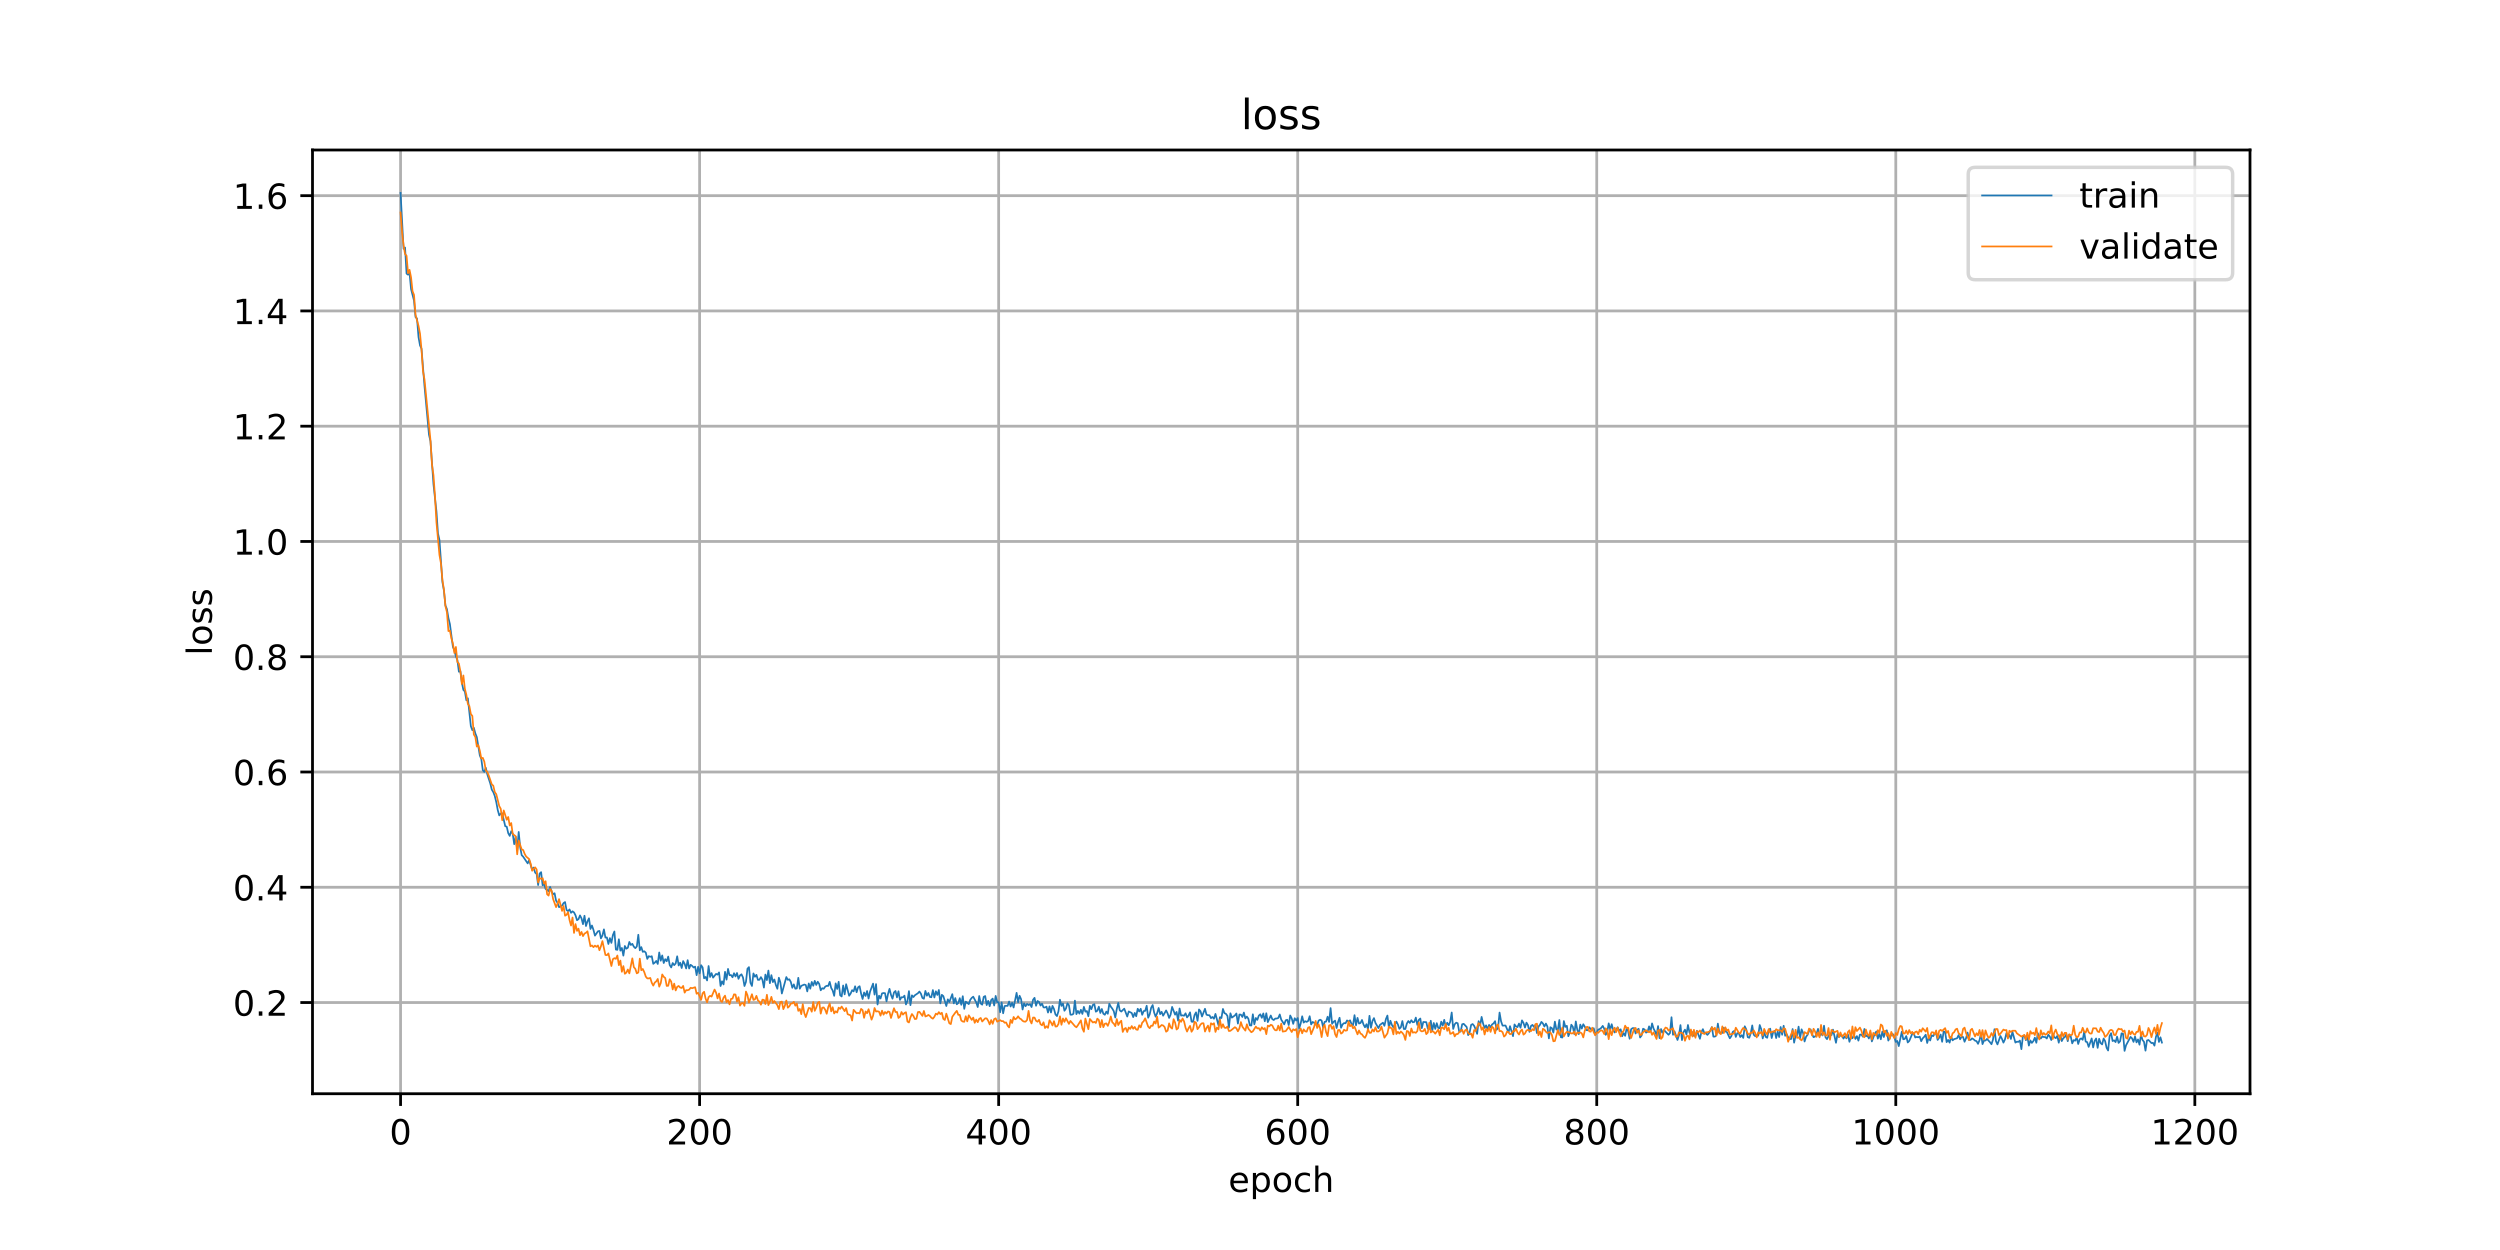 <?xml version="1.0" encoding="utf-8" standalone="no"?>
<!DOCTYPE svg PUBLIC "-//W3C//DTD SVG 1.1//EN"
  "http://www.w3.org/Graphics/SVG/1.1/DTD/svg11.dtd">
<!-- Created with matplotlib (https://matplotlib.org/) -->
<svg height="360pt" version="1.1" viewBox="0 0 720 360" width="720pt" xmlns="http://www.w3.org/2000/svg" xmlns:xlink="http://www.w3.org/1999/xlink">
 <defs>
  <style type="text/css">
*{stroke-linecap:butt;stroke-linejoin:round;}
  </style>
 </defs>
 <g id="figure_1">
  <g id="patch_1">
   <path d="M 0 360 
L 720 360 
L 720 0 
L 0 0 
z
" style="fill:#ffffff;"/>
  </g>
  <g id="axes_1">
   <g id="patch_2">
    <path d="M 90 315 
L 648 315 
L 648 43.2 
L 90 43.2 
z
" style="fill:#ffffff;"/>
   </g>
   <g id="matplotlib.axis_1">
    <g id="xtick_1">
     <g id="line2d_1">
      <path clip-path="url(#p34feb965b9)" d="M 115.364 315 
L 115.364 43.2 
" style="fill:none;stroke:#b0b0b0;stroke-linecap:square;stroke-width:0.8;"/>
     </g>
     <g id="line2d_2">
      <defs>
       <path d="M 0 0 
L 0 3.5 
" id="mc3d7556746" style="stroke:#000000;stroke-width:0.8;"/>
      </defs>
      <g>
       <use style="stroke:#000000;stroke-width:0.8;" x="115.364" xlink:href="#mc3d7556746" y="315"/>
      </g>
     </g>
     <g id="text_1">
      <!-- 0 -->
      <defs>
       <path d="M 31.781 66.406 
Q 24.172 66.406 20.328 58.906 
Q 16.5 51.422 16.5 36.375 
Q 16.5 21.391 20.328 13.891 
Q 24.172 6.391 31.781 6.391 
Q 39.453 6.391 43.281 13.891 
Q 47.125 21.391 47.125 36.375 
Q 47.125 51.422 43.281 58.906 
Q 39.453 66.406 31.781 66.406 
z
M 31.781 74.219 
Q 44.047 74.219 50.516 64.516 
Q 56.984 54.828 56.984 36.375 
Q 56.984 17.969 50.516 8.266 
Q 44.047 -1.422 31.781 -1.422 
Q 19.531 -1.422 13.062 8.266 
Q 6.594 17.969 6.594 36.375 
Q 6.594 54.828 13.062 64.516 
Q 19.531 74.219 31.781 74.219 
z
" id="DejaVuSans-48"/>
      </defs>
      <g transform="translate(112.182 329.598)scale(0.1 -0.1)">
       <use xlink:href="#DejaVuSans-48"/>
      </g>
     </g>
    </g>
    <g id="xtick_2">
     <g id="line2d_3">
      <path clip-path="url(#p34feb965b9)" d="M 201.488 315 
L 201.488 43.2 
" style="fill:none;stroke:#b0b0b0;stroke-linecap:square;stroke-width:0.8;"/>
     </g>
     <g id="line2d_4">
      <g>
       <use style="stroke:#000000;stroke-width:0.8;" x="201.488" xlink:href="#mc3d7556746" y="315"/>
      </g>
     </g>
     <g id="text_2">
      <!-- 200 -->
      <defs>
       <path d="M 19.188 8.297 
L 53.609 8.297 
L 53.609 0 
L 7.328 0 
L 7.328 8.297 
Q 12.938 14.109 22.625 23.891 
Q 32.328 33.688 34.812 36.531 
Q 39.547 41.844 41.422 45.531 
Q 43.312 49.219 43.312 52.781 
Q 43.312 58.594 39.234 62.25 
Q 35.156 65.922 28.609 65.922 
Q 23.969 65.922 18.812 64.312 
Q 13.672 62.703 7.812 59.422 
L 7.812 69.391 
Q 13.766 71.781 18.938 73 
Q 24.125 74.219 28.422 74.219 
Q 39.75 74.219 46.484 68.547 
Q 53.219 62.891 53.219 53.422 
Q 53.219 48.922 51.531 44.891 
Q 49.859 40.875 45.406 35.406 
Q 44.188 33.984 37.641 27.219 
Q 31.109 20.453 19.188 8.297 
z
" id="DejaVuSans-50"/>
      </defs>
      <g transform="translate(191.944 329.598)scale(0.1 -0.1)">
       <use xlink:href="#DejaVuSans-50"/>
       <use x="63.623" xlink:href="#DejaVuSans-48"/>
       <use x="127.246" xlink:href="#DejaVuSans-48"/>
      </g>
     </g>
    </g>
    <g id="xtick_3">
     <g id="line2d_5">
      <path clip-path="url(#p34feb965b9)" d="M 287.612 315 
L 287.612 43.2 
" style="fill:none;stroke:#b0b0b0;stroke-linecap:square;stroke-width:0.8;"/>
     </g>
     <g id="line2d_6">
      <g>
       <use style="stroke:#000000;stroke-width:0.8;" x="287.612" xlink:href="#mc3d7556746" y="315"/>
      </g>
     </g>
     <g id="text_3">
      <!-- 400 -->
      <defs>
       <path d="M 37.797 64.312 
L 12.891 25.391 
L 37.797 25.391 
z
M 35.203 72.906 
L 47.609 72.906 
L 47.609 25.391 
L 58.016 25.391 
L 58.016 17.188 
L 47.609 17.188 
L 47.609 0 
L 37.797 0 
L 37.797 17.188 
L 4.891 17.188 
L 4.891 26.703 
z
" id="DejaVuSans-52"/>
      </defs>
      <g transform="translate(278.069 329.598)scale(0.1 -0.1)">
       <use xlink:href="#DejaVuSans-52"/>
       <use x="63.623" xlink:href="#DejaVuSans-48"/>
       <use x="127.246" xlink:href="#DejaVuSans-48"/>
      </g>
     </g>
    </g>
    <g id="xtick_4">
     <g id="line2d_7">
      <path clip-path="url(#p34feb965b9)" d="M 373.737 315 
L 373.737 43.2 
" style="fill:none;stroke:#b0b0b0;stroke-linecap:square;stroke-width:0.8;"/>
     </g>
     <g id="line2d_8">
      <g>
       <use style="stroke:#000000;stroke-width:0.8;" x="373.737" xlink:href="#mc3d7556746" y="315"/>
      </g>
     </g>
     <g id="text_4">
      <!-- 600 -->
      <defs>
       <path d="M 33.016 40.375 
Q 26.375 40.375 22.484 35.828 
Q 18.609 31.297 18.609 23.391 
Q 18.609 15.531 22.484 10.953 
Q 26.375 6.391 33.016 6.391 
Q 39.656 6.391 43.531 10.953 
Q 47.406 15.531 47.406 23.391 
Q 47.406 31.297 43.531 35.828 
Q 39.656 40.375 33.016 40.375 
z
M 52.594 71.297 
L 52.594 62.312 
Q 48.875 64.062 45.094 64.984 
Q 41.312 65.922 37.594 65.922 
Q 27.828 65.922 22.672 59.328 
Q 17.531 52.734 16.797 39.406 
Q 19.672 43.656 24.016 45.922 
Q 28.375 48.188 33.594 48.188 
Q 44.578 48.188 50.953 41.516 
Q 57.328 34.859 57.328 23.391 
Q 57.328 12.156 50.688 5.359 
Q 44.047 -1.422 33.016 -1.422 
Q 20.359 -1.422 13.672 8.266 
Q 6.984 17.969 6.984 36.375 
Q 6.984 53.656 15.188 63.938 
Q 23.391 74.219 37.203 74.219 
Q 40.922 74.219 44.703 73.484 
Q 48.484 72.75 52.594 71.297 
z
" id="DejaVuSans-54"/>
      </defs>
      <g transform="translate(364.193 329.598)scale(0.1 -0.1)">
       <use xlink:href="#DejaVuSans-54"/>
       <use x="63.623" xlink:href="#DejaVuSans-48"/>
       <use x="127.246" xlink:href="#DejaVuSans-48"/>
      </g>
     </g>
    </g>
    <g id="xtick_5">
     <g id="line2d_9">
      <path clip-path="url(#p34feb965b9)" d="M 459.861 315 
L 459.861 43.2 
" style="fill:none;stroke:#b0b0b0;stroke-linecap:square;stroke-width:0.8;"/>
     </g>
     <g id="line2d_10">
      <g>
       <use style="stroke:#000000;stroke-width:0.8;" x="459.861" xlink:href="#mc3d7556746" y="315"/>
      </g>
     </g>
     <g id="text_5">
      <!-- 800 -->
      <defs>
       <path d="M 31.781 34.625 
Q 24.75 34.625 20.719 30.859 
Q 16.703 27.094 16.703 20.516 
Q 16.703 13.922 20.719 10.156 
Q 24.75 6.391 31.781 6.391 
Q 38.812 6.391 42.859 10.172 
Q 46.922 13.969 46.922 20.516 
Q 46.922 27.094 42.891 30.859 
Q 38.875 34.625 31.781 34.625 
z
M 21.922 38.812 
Q 15.578 40.375 12.031 44.719 
Q 8.5 49.078 8.5 55.328 
Q 8.5 64.062 14.719 69.141 
Q 20.953 74.219 31.781 74.219 
Q 42.672 74.219 48.875 69.141 
Q 55.078 64.062 55.078 55.328 
Q 55.078 49.078 51.531 44.719 
Q 48 40.375 41.703 38.812 
Q 48.828 37.156 52.797 32.312 
Q 56.781 27.484 56.781 20.516 
Q 56.781 9.906 50.312 4.234 
Q 43.844 -1.422 31.781 -1.422 
Q 19.734 -1.422 13.25 4.234 
Q 6.781 9.906 6.781 20.516 
Q 6.781 27.484 10.781 32.312 
Q 14.797 37.156 21.922 38.812 
z
M 18.312 54.391 
Q 18.312 48.734 21.844 45.562 
Q 25.391 42.391 31.781 42.391 
Q 38.141 42.391 41.719 45.562 
Q 45.312 48.734 45.312 54.391 
Q 45.312 60.062 41.719 63.234 
Q 38.141 66.406 31.781 66.406 
Q 25.391 66.406 21.844 63.234 
Q 18.312 60.062 18.312 54.391 
z
" id="DejaVuSans-56"/>
      </defs>
      <g transform="translate(450.317 329.598)scale(0.1 -0.1)">
       <use xlink:href="#DejaVuSans-56"/>
       <use x="63.623" xlink:href="#DejaVuSans-48"/>
       <use x="127.246" xlink:href="#DejaVuSans-48"/>
      </g>
     </g>
    </g>
    <g id="xtick_6">
     <g id="line2d_11">
      <path clip-path="url(#p34feb965b9)" d="M 545.986 315 
L 545.986 43.2 
" style="fill:none;stroke:#b0b0b0;stroke-linecap:square;stroke-width:0.8;"/>
     </g>
     <g id="line2d_12">
      <g>
       <use style="stroke:#000000;stroke-width:0.8;" x="545.986" xlink:href="#mc3d7556746" y="315"/>
      </g>
     </g>
     <g id="text_6">
      <!-- 1000 -->
      <defs>
       <path d="M 12.406 8.297 
L 28.516 8.297 
L 28.516 63.922 
L 10.984 60.406 
L 10.984 69.391 
L 28.422 72.906 
L 38.281 72.906 
L 38.281 8.297 
L 54.391 8.297 
L 54.391 0 
L 12.406 0 
z
" id="DejaVuSans-49"/>
      </defs>
      <g transform="translate(533.261 329.598)scale(0.1 -0.1)">
       <use xlink:href="#DejaVuSans-49"/>
       <use x="63.623" xlink:href="#DejaVuSans-48"/>
       <use x="127.246" xlink:href="#DejaVuSans-48"/>
       <use x="190.869" xlink:href="#DejaVuSans-48"/>
      </g>
     </g>
    </g>
    <g id="xtick_7">
     <g id="line2d_13">
      <path clip-path="url(#p34feb965b9)" d="M 632.11 315 
L 632.11 43.2 
" style="fill:none;stroke:#b0b0b0;stroke-linecap:square;stroke-width:0.8;"/>
     </g>
     <g id="line2d_14">
      <g>
       <use style="stroke:#000000;stroke-width:0.8;" x="632.11" xlink:href="#mc3d7556746" y="315"/>
      </g>
     </g>
     <g id="text_7">
      <!-- 1200 -->
      <g transform="translate(619.385 329.598)scale(0.1 -0.1)">
       <use xlink:href="#DejaVuSans-49"/>
       <use x="63.623" xlink:href="#DejaVuSans-50"/>
       <use x="127.246" xlink:href="#DejaVuSans-48"/>
       <use x="190.869" xlink:href="#DejaVuSans-48"/>
      </g>
     </g>
    </g>
    <g id="text_8">
     <!-- epoch -->
     <defs>
      <path d="M 56.203 29.594 
L 56.203 25.203 
L 14.891 25.203 
Q 15.484 15.922 20.484 11.062 
Q 25.484 6.203 34.422 6.203 
Q 39.594 6.203 44.453 7.469 
Q 49.312 8.734 54.109 11.281 
L 54.109 2.781 
Q 49.266 0.734 44.188 -0.344 
Q 39.109 -1.422 33.891 -1.422 
Q 20.797 -1.422 13.156 6.188 
Q 5.516 13.812 5.516 26.812 
Q 5.516 40.234 12.766 48.109 
Q 20.016 56 32.328 56 
Q 43.359 56 49.781 48.891 
Q 56.203 41.797 56.203 29.594 
z
M 47.219 32.234 
Q 47.125 39.594 43.094 43.984 
Q 39.062 48.391 32.422 48.391 
Q 24.906 48.391 20.391 44.141 
Q 15.875 39.891 15.188 32.172 
z
" id="DejaVuSans-101"/>
      <path d="M 18.109 8.203 
L 18.109 -20.797 
L 9.078 -20.797 
L 9.078 54.688 
L 18.109 54.688 
L 18.109 46.391 
Q 20.953 51.266 25.266 53.625 
Q 29.594 56 35.594 56 
Q 45.562 56 51.781 48.094 
Q 58.016 40.188 58.016 27.297 
Q 58.016 14.406 51.781 6.484 
Q 45.562 -1.422 35.594 -1.422 
Q 29.594 -1.422 25.266 0.953 
Q 20.953 3.328 18.109 8.203 
z
M 48.688 27.297 
Q 48.688 37.203 44.609 42.844 
Q 40.531 48.484 33.406 48.484 
Q 26.266 48.484 22.188 42.844 
Q 18.109 37.203 18.109 27.297 
Q 18.109 17.391 22.188 11.75 
Q 26.266 6.109 33.406 6.109 
Q 40.531 6.109 44.609 11.75 
Q 48.688 17.391 48.688 27.297 
z
" id="DejaVuSans-112"/>
      <path d="M 30.609 48.391 
Q 23.391 48.391 19.188 42.75 
Q 14.984 37.109 14.984 27.297 
Q 14.984 17.484 19.156 11.844 
Q 23.344 6.203 30.609 6.203 
Q 37.797 6.203 41.984 11.859 
Q 46.188 17.531 46.188 27.297 
Q 46.188 37.016 41.984 42.703 
Q 37.797 48.391 30.609 48.391 
z
M 30.609 56 
Q 42.328 56 49.016 48.375 
Q 55.719 40.766 55.719 27.297 
Q 55.719 13.875 49.016 6.219 
Q 42.328 -1.422 30.609 -1.422 
Q 18.844 -1.422 12.172 6.219 
Q 5.516 13.875 5.516 27.297 
Q 5.516 40.766 12.172 48.375 
Q 18.844 56 30.609 56 
z
" id="DejaVuSans-111"/>
      <path d="M 48.781 52.594 
L 48.781 44.188 
Q 44.969 46.297 41.141 47.344 
Q 37.312 48.391 33.406 48.391 
Q 24.656 48.391 19.812 42.844 
Q 14.984 37.312 14.984 27.297 
Q 14.984 17.281 19.812 11.734 
Q 24.656 6.203 33.406 6.203 
Q 37.312 6.203 41.141 7.25 
Q 44.969 8.297 48.781 10.406 
L 48.781 2.094 
Q 45.016 0.344 40.984 -0.531 
Q 36.969 -1.422 32.422 -1.422 
Q 20.062 -1.422 12.781 6.344 
Q 5.516 14.109 5.516 27.297 
Q 5.516 40.672 12.859 48.328 
Q 20.219 56 33.016 56 
Q 37.156 56 41.109 55.141 
Q 45.062 54.297 48.781 52.594 
z
" id="DejaVuSans-99"/>
      <path d="M 54.891 33.016 
L 54.891 0 
L 45.906 0 
L 45.906 32.719 
Q 45.906 40.484 42.875 44.328 
Q 39.844 48.188 33.797 48.188 
Q 26.516 48.188 22.312 43.547 
Q 18.109 38.922 18.109 30.906 
L 18.109 0 
L 9.078 0 
L 9.078 75.984 
L 18.109 75.984 
L 18.109 46.188 
Q 21.344 51.125 25.703 53.562 
Q 30.078 56 35.797 56 
Q 45.219 56 50.047 50.172 
Q 54.891 44.344 54.891 33.016 
z
" id="DejaVuSans-104"/>
     </defs>
     <g transform="translate(353.772 343.277)scale(0.1 -0.1)">
      <use xlink:href="#DejaVuSans-101"/>
      <use x="61.523" xlink:href="#DejaVuSans-112"/>
      <use x="125" xlink:href="#DejaVuSans-111"/>
      <use x="186.182" xlink:href="#DejaVuSans-99"/>
      <use x="241.162" xlink:href="#DejaVuSans-104"/>
     </g>
    </g>
   </g>
   <g id="matplotlib.axis_2">
    <g id="ytick_1">
     <g id="line2d_15">
      <path clip-path="url(#p34feb965b9)" d="M 90 288.724 
L 648 288.724 
" style="fill:none;stroke:#b0b0b0;stroke-linecap:square;stroke-width:0.8;"/>
     </g>
     <g id="line2d_16">
      <defs>
       <path d="M 0 0 
L -3.5 0 
" id="maee8a8018b" style="stroke:#000000;stroke-width:0.8;"/>
      </defs>
      <g>
       <use style="stroke:#000000;stroke-width:0.8;" x="90" xlink:href="#maee8a8018b" y="288.724"/>
      </g>
     </g>
     <g id="text_9">
      <!-- 0.2 -->
      <defs>
       <path d="M 10.688 12.406 
L 21 12.406 
L 21 0 
L 10.688 0 
z
" id="DejaVuSans-46"/>
      </defs>
      <g transform="translate(67.097 292.523)scale(0.1 -0.1)">
       <use xlink:href="#DejaVuSans-48"/>
       <use x="63.623" xlink:href="#DejaVuSans-46"/>
       <use x="95.41" xlink:href="#DejaVuSans-50"/>
      </g>
     </g>
    </g>
    <g id="ytick_2">
     <g id="line2d_17">
      <path clip-path="url(#p34feb965b9)" d="M 90 255.527 
L 648 255.527 
" style="fill:none;stroke:#b0b0b0;stroke-linecap:square;stroke-width:0.8;"/>
     </g>
     <g id="line2d_18">
      <g>
       <use style="stroke:#000000;stroke-width:0.8;" x="90" xlink:href="#maee8a8018b" y="255.527"/>
      </g>
     </g>
     <g id="text_10">
      <!-- 0.4 -->
      <g transform="translate(67.097 259.326)scale(0.1 -0.1)">
       <use xlink:href="#DejaVuSans-48"/>
       <use x="63.623" xlink:href="#DejaVuSans-46"/>
       <use x="95.41" xlink:href="#DejaVuSans-52"/>
      </g>
     </g>
    </g>
    <g id="ytick_3">
     <g id="line2d_19">
      <path clip-path="url(#p34feb965b9)" d="M 90 222.33 
L 648 222.33 
" style="fill:none;stroke:#b0b0b0;stroke-linecap:square;stroke-width:0.8;"/>
     </g>
     <g id="line2d_20">
      <g>
       <use style="stroke:#000000;stroke-width:0.8;" x="90" xlink:href="#maee8a8018b" y="222.33"/>
      </g>
     </g>
     <g id="text_11">
      <!-- 0.6 -->
      <g transform="translate(67.097 226.129)scale(0.1 -0.1)">
       <use xlink:href="#DejaVuSans-48"/>
       <use x="63.623" xlink:href="#DejaVuSans-46"/>
       <use x="95.41" xlink:href="#DejaVuSans-54"/>
      </g>
     </g>
    </g>
    <g id="ytick_4">
     <g id="line2d_21">
      <path clip-path="url(#p34feb965b9)" d="M 90 189.133 
L 648 189.133 
" style="fill:none;stroke:#b0b0b0;stroke-linecap:square;stroke-width:0.8;"/>
     </g>
     <g id="line2d_22">
      <g>
       <use style="stroke:#000000;stroke-width:0.8;" x="90" xlink:href="#maee8a8018b" y="189.133"/>
      </g>
     </g>
     <g id="text_12">
      <!-- 0.8 -->
      <g transform="translate(67.097 192.933)scale(0.1 -0.1)">
       <use xlink:href="#DejaVuSans-48"/>
       <use x="63.623" xlink:href="#DejaVuSans-46"/>
       <use x="95.41" xlink:href="#DejaVuSans-56"/>
      </g>
     </g>
    </g>
    <g id="ytick_5">
     <g id="line2d_23">
      <path clip-path="url(#p34feb965b9)" d="M 90 155.937 
L 648 155.937 
" style="fill:none;stroke:#b0b0b0;stroke-linecap:square;stroke-width:0.8;"/>
     </g>
     <g id="line2d_24">
      <g>
       <use style="stroke:#000000;stroke-width:0.8;" x="90" xlink:href="#maee8a8018b" y="155.937"/>
      </g>
     </g>
     <g id="text_13">
      <!-- 1.0 -->
      <g transform="translate(67.097 159.736)scale(0.1 -0.1)">
       <use xlink:href="#DejaVuSans-49"/>
       <use x="63.623" xlink:href="#DejaVuSans-46"/>
       <use x="95.41" xlink:href="#DejaVuSans-48"/>
      </g>
     </g>
    </g>
    <g id="ytick_6">
     <g id="line2d_25">
      <path clip-path="url(#p34feb965b9)" d="M 90 122.74 
L 648 122.74 
" style="fill:none;stroke:#b0b0b0;stroke-linecap:square;stroke-width:0.8;"/>
     </g>
     <g id="line2d_26">
      <g>
       <use style="stroke:#000000;stroke-width:0.8;" x="90" xlink:href="#maee8a8018b" y="122.74"/>
      </g>
     </g>
     <g id="text_14">
      <!-- 1.2 -->
      <g transform="translate(67.097 126.539)scale(0.1 -0.1)">
       <use xlink:href="#DejaVuSans-49"/>
       <use x="63.623" xlink:href="#DejaVuSans-46"/>
       <use x="95.41" xlink:href="#DejaVuSans-50"/>
      </g>
     </g>
    </g>
    <g id="ytick_7">
     <g id="line2d_27">
      <path clip-path="url(#p34feb965b9)" d="M 90 89.543 
L 648 89.543 
" style="fill:none;stroke:#b0b0b0;stroke-linecap:square;stroke-width:0.8;"/>
     </g>
     <g id="line2d_28">
      <g>
       <use style="stroke:#000000;stroke-width:0.8;" x="90" xlink:href="#maee8a8018b" y="89.543"/>
      </g>
     </g>
     <g id="text_15">
      <!-- 1.4 -->
      <g transform="translate(67.097 93.342)scale(0.1 -0.1)">
       <use xlink:href="#DejaVuSans-49"/>
       <use x="63.623" xlink:href="#DejaVuSans-46"/>
       <use x="95.41" xlink:href="#DejaVuSans-52"/>
      </g>
     </g>
    </g>
    <g id="ytick_8">
     <g id="line2d_29">
      <path clip-path="url(#p34feb965b9)" d="M 90 56.346 
L 648 56.346 
" style="fill:none;stroke:#b0b0b0;stroke-linecap:square;stroke-width:0.8;"/>
     </g>
     <g id="line2d_30">
      <g>
       <use style="stroke:#000000;stroke-width:0.8;" x="90" xlink:href="#maee8a8018b" y="56.346"/>
      </g>
     </g>
     <g id="text_16">
      <!-- 1.6 -->
      <g transform="translate(67.097 60.146)scale(0.1 -0.1)">
       <use xlink:href="#DejaVuSans-49"/>
       <use x="63.623" xlink:href="#DejaVuSans-46"/>
       <use x="95.41" xlink:href="#DejaVuSans-54"/>
      </g>
     </g>
    </g>
    <g id="text_17">
     <!-- loss -->
     <defs>
      <path d="M 9.422 75.984 
L 18.406 75.984 
L 18.406 0 
L 9.422 0 
z
" id="DejaVuSans-108"/>
      <path d="M 44.281 53.078 
L 44.281 44.578 
Q 40.484 46.531 36.375 47.5 
Q 32.281 48.484 27.875 48.484 
Q 21.188 48.484 17.844 46.438 
Q 14.5 44.391 14.5 40.281 
Q 14.5 37.156 16.891 35.375 
Q 19.281 33.594 26.516 31.984 
L 29.594 31.297 
Q 39.156 29.25 43.188 25.516 
Q 47.219 21.781 47.219 15.094 
Q 47.219 7.469 41.188 3.016 
Q 35.156 -1.422 24.609 -1.422 
Q 20.219 -1.422 15.453 -0.562 
Q 10.688 0.297 5.422 2 
L 5.422 11.281 
Q 10.406 8.688 15.234 7.391 
Q 20.062 6.109 24.812 6.109 
Q 31.156 6.109 34.562 8.281 
Q 37.984 10.453 37.984 14.406 
Q 37.984 18.062 35.516 20.016 
Q 33.062 21.969 24.703 23.781 
L 21.578 24.516 
Q 13.234 26.266 9.516 29.906 
Q 5.812 33.547 5.812 39.891 
Q 5.812 47.609 11.281 51.797 
Q 16.75 56 26.812 56 
Q 31.781 56 36.172 55.266 
Q 40.578 54.547 44.281 53.078 
z
" id="DejaVuSans-115"/>
     </defs>
     <g transform="translate(61.017 188.758)rotate(-90)scale(0.1 -0.1)">
      <use xlink:href="#DejaVuSans-108"/>
      <use x="27.783" xlink:href="#DejaVuSans-111"/>
      <use x="88.965" xlink:href="#DejaVuSans-115"/>
      <use x="141.064" xlink:href="#DejaVuSans-115"/>
     </g>
    </g>
   </g>
   <g id="line2d_31">
    <path clip-path="url(#p34feb965b9)" d="M 115.364 55.555 
L 116.225 71.65 
L 116.656 71.303 
L 117.086 78.789 
L 117.517 79.112 
L 117.947 78.58 
L 118.378 83.25 
L 119.239 86.568 
L 119.67 91.317 
L 120.1 91.73 
L 120.531 97.083 
L 120.962 99.483 
L 121.392 100.404 
L 122.254 111.188 
L 123.545 125.182 
L 123.976 127.094 
L 124.837 139.44 
L 125.699 147.296 
L 126.129 153.607 
L 126.56 155.503 
L 127.421 167.655 
L 127.852 170.098 
L 128.282 174.38 
L 128.713 175.427 
L 129.144 177.981 
L 129.574 179.747 
L 130.435 186.302 
L 130.866 187.311 
L 131.297 189.034 
L 131.727 190.082 
L 132.158 193.451 
L 132.589 193.282 
L 133.019 196.61 
L 133.45 198.695 
L 133.88 199.136 
L 134.311 201.674 
L 134.742 201.115 
L 135.603 209.129 
L 136.033 210.288 
L 136.464 209.614 
L 136.895 211.211 
L 137.325 212.3 
L 138.187 217.577 
L 138.617 218.601 
L 139.048 221.81 
L 139.478 222.321 
L 139.909 221.131 
L 140.34 223.001 
L 141.201 225.643 
L 141.632 227.409 
L 142.062 228.116 
L 142.493 229.238 
L 142.923 230.996 
L 143.354 233.315 
L 143.785 234.834 
L 144.215 234.295 
L 144.646 234.25 
L 145.507 237.944 
L 145.938 238.087 
L 146.368 239.949 
L 146.799 240.733 
L 147.23 239.397 
L 147.66 240.076 
L 148.091 243.117 
L 148.522 240.967 
L 148.952 244.681 
L 149.383 239.608 
L 149.813 243.983 
L 150.244 246.28 
L 150.675 246.726 
L 151.967 248.649 
L 152.397 247.706 
L 153.258 250.48 
L 153.689 249.86 
L 154.12 251.313 
L 154.55 251.681 
L 154.981 254.892 
L 155.411 251.587 
L 155.842 251.182 
L 156.273 254.945 
L 156.703 254.582 
L 157.134 256.04 
L 157.565 256.245 
L 157.995 256.687 
L 158.426 255.433 
L 158.856 256.777 
L 159.287 257.536 
L 159.718 257.261 
L 160.148 259.389 
L 160.579 260.021 
L 161.01 261.268 
L 161.871 260.819 
L 162.301 260.095 
L 162.732 259.797 
L 163.163 262.087 
L 163.593 262.4 
L 164.024 261.92 
L 164.455 262.884 
L 164.885 262.463 
L 165.316 262.778 
L 165.746 263.618 
L 166.177 265.012 
L 166.608 264.72 
L 167.038 263.639 
L 167.469 264.472 
L 167.9 266.161 
L 168.33 263.736 
L 168.761 266.688 
L 169.191 265.346 
L 169.622 264.473 
L 170.053 267.546 
L 170.483 266.55 
L 170.914 267.801 
L 171.344 269.459 
L 172.206 268.215 
L 172.636 268.109 
L 173.067 270.245 
L 173.498 269.427 
L 173.928 267.664 
L 174.359 270.024 
L 174.789 269.987 
L 175.22 271.861 
L 175.651 270.18 
L 176.081 271.549 
L 176.512 269.295 
L 176.943 268.268 
L 177.373 273.473 
L 177.804 273.55 
L 178.234 270.516 
L 178.665 273.784 
L 179.096 273.02 
L 179.526 275.215 
L 179.957 272.451 
L 180.388 273.23 
L 180.818 272.954 
L 181.249 271.285 
L 181.679 272.149 
L 182.11 271.827 
L 182.541 272.639 
L 182.971 273.067 
L 183.402 272.59 
L 183.833 269.216 
L 184.263 273.687 
L 184.694 272.769 
L 185.124 274.122 
L 185.555 273.969 
L 185.986 274.356 
L 186.416 276.158 
L 186.847 275.378 
L 187.278 275.558 
L 187.708 275.394 
L 188.139 277.583 
L 188.569 277.248 
L 189 276.75 
L 189.431 277.615 
L 189.861 274.317 
L 190.292 276.681 
L 190.722 275.171 
L 191.153 277.351 
L 191.584 276.244 
L 192.014 276.834 
L 192.445 275.502 
L 192.876 277.929 
L 193.306 278.623 
L 193.737 277.351 
L 194.167 277.957 
L 194.598 277.477 
L 195.029 275.42 
L 195.459 278.062 
L 195.89 277.254 
L 196.321 278.782 
L 196.751 276.794 
L 197.182 277.62 
L 197.612 278.916 
L 198.043 276.535 
L 198.474 278.932 
L 198.904 277.867 
L 199.335 278.182 
L 199.766 278.636 
L 200.196 278.4 
L 200.627 280.841 
L 201.057 278.449 
L 201.488 280.329 
L 201.919 277.98 
L 202.349 278.615 
L 202.78 281.74 
L 203.211 281.363 
L 203.641 282.365 
L 204.072 278.221 
L 204.502 281.361 
L 204.933 280.249 
L 205.364 281.559 
L 206.225 280.484 
L 206.656 280.693 
L 207.086 280.058 
L 207.517 283.967 
L 207.947 282.61 
L 208.378 283.516 
L 208.809 279.895 
L 209.239 282.133 
L 209.67 279.053 
L 210.1 280.855 
L 210.531 280.816 
L 210.962 281.451 
L 211.392 280.29 
L 211.823 281.218 
L 212.254 280.227 
L 212.684 281.899 
L 213.115 280.925 
L 213.545 280.603 
L 213.976 281.502 
L 214.407 283.967 
L 214.837 282.78 
L 215.268 278.998 
L 215.699 278.535 
L 216.129 283.044 
L 216.56 283.957 
L 216.99 280.355 
L 217.421 281.308 
L 217.852 280.75 
L 218.282 282.202 
L 218.713 282.175 
L 219.144 281.416 
L 219.574 282.144 
L 220.005 284.421 
L 220.435 280.685 
L 220.866 282.262 
L 221.297 279.532 
L 221.727 283.155 
L 222.158 280.85 
L 222.589 282.838 
L 223.019 282.093 
L 223.45 283.677 
L 223.88 284.763 
L 224.311 281.591 
L 224.742 282.932 
L 225.172 286.126 
L 226.464 281.398 
L 226.895 282.19 
L 227.325 282.041 
L 227.756 282.8 
L 228.187 284.47 
L 228.617 283.503 
L 229.048 284.745 
L 229.478 284.667 
L 229.909 281.62 
L 230.34 284.743 
L 230.77 283.928 
L 231.632 283.547 
L 232.062 283.687 
L 232.493 285.52 
L 232.923 283.24 
L 233.354 284.736 
L 233.785 282.801 
L 234.215 283.897 
L 234.646 282.493 
L 235.077 283.661 
L 235.507 282.742 
L 235.938 283.387 
L 236.368 285.21 
L 236.799 284.603 
L 237.23 284.77 
L 237.66 284.158 
L 238.091 283.913 
L 238.522 283.947 
L 238.952 282.779 
L 239.383 284.524 
L 239.813 285.272 
L 240.244 286.792 
L 240.675 283.22 
L 241.105 284.817 
L 241.536 282.76 
L 241.967 286.637 
L 242.397 286.98 
L 242.828 283.827 
L 243.258 286.367 
L 243.689 283.462 
L 244.55 286.774 
L 244.981 286.141 
L 245.411 285.175 
L 245.842 285.515 
L 246.273 284.049 
L 246.703 285.761 
L 247.134 284.341 
L 247.565 284.031 
L 247.995 286.152 
L 248.426 287.699 
L 248.856 285.838 
L 249.287 286.838 
L 249.718 285.415 
L 250.148 287.575 
L 250.579 285.576 
L 251.44 283.285 
L 251.871 286.441 
L 252.301 283.429 
L 252.732 289.297 
L 253.163 286.762 
L 253.593 287.565 
L 254.024 286.098 
L 254.455 285.99 
L 254.885 286.039 
L 255.316 288.392 
L 255.746 286.271 
L 256.177 284.794 
L 256.608 286.529 
L 257.038 287.615 
L 257.469 285.819 
L 257.9 285.406 
L 258.33 287.238 
L 258.761 285.49 
L 259.191 287.967 
L 259.622 287.209 
L 260.053 287.243 
L 260.483 286.745 
L 260.914 289.279 
L 261.344 288.289 
L 261.775 285.454 
L 262.206 289.479 
L 262.636 286.666 
L 263.067 287.142 
L 263.498 286.625 
L 264.359 286.051 
L 264.789 285.568 
L 265.22 286.18 
L 265.651 287.408 
L 266.081 287.641 
L 266.512 285.391 
L 266.943 286.757 
L 267.373 285.977 
L 267.804 287.124 
L 268.234 287.213 
L 268.665 285.146 
L 269.096 287.272 
L 269.526 285.495 
L 269.957 286.544 
L 270.388 285.12 
L 270.818 288.971 
L 271.249 286.511 
L 271.679 286.877 
L 272.541 289.725 
L 272.971 287.819 
L 273.402 288.604 
L 274.263 286.317 
L 274.694 288.972 
L 275.124 287.45 
L 275.555 289.227 
L 275.986 288.865 
L 276.416 287.478 
L 276.847 289.375 
L 277.278 286.911 
L 277.708 290.544 
L 278.139 288.475 
L 279 289.184 
L 279.431 287.955 
L 279.861 287.389 
L 280.292 287.05 
L 281.153 288.707 
L 281.584 290.019 
L 282.014 286.86 
L 282.445 289.018 
L 282.876 289.347 
L 283.306 287.084 
L 283.737 286.867 
L 284.167 289.457 
L 284.598 288.247 
L 285.029 289.772 
L 285.459 288.009 
L 285.89 287.598 
L 286.321 289.584 
L 286.751 286.831 
L 287.182 288.637 
L 287.612 288.63 
L 288.043 291.515 
L 288.474 288.693 
L 288.904 291.822 
L 289.335 289.745 
L 289.766 289.661 
L 290.196 289.697 
L 290.627 288.444 
L 291.057 289.871 
L 291.488 288.813 
L 291.919 290.159 
L 292.78 285.947 
L 293.211 288.642 
L 293.641 286.782 
L 294.072 287.763 
L 294.502 290.738 
L 294.933 288.959 
L 295.364 289.786 
L 295.794 289.131 
L 296.225 289.457 
L 296.656 289.192 
L 297.086 290.026 
L 297.517 287.933 
L 297.947 287.377 
L 298.378 289.65 
L 298.809 288.291 
L 299.239 288.559 
L 299.67 289.602 
L 300.1 289.059 
L 300.531 290.12 
L 300.962 290.16 
L 301.392 289.922 
L 301.823 291.609 
L 302.254 289.849 
L 302.684 291.594 
L 303.115 289.707 
L 303.545 290.591 
L 303.976 292.158 
L 304.407 292.628 
L 304.837 291.24 
L 305.268 287.917 
L 305.699 289.701 
L 306.129 289.022 
L 306.56 291.088 
L 306.99 290.46 
L 307.421 288.958 
L 307.852 289.477 
L 308.282 292.219 
L 308.713 292.236 
L 309.144 291.975 
L 309.574 288.188 
L 310.005 292.065 
L 310.435 291.142 
L 310.866 291.915 
L 311.297 290.825 
L 311.727 292.006 
L 312.158 289.984 
L 312.589 291.356 
L 313.019 291.176 
L 313.45 292.673 
L 313.88 289.689 
L 314.311 290.632 
L 314.742 289.422 
L 315.172 289.206 
L 315.603 291.365 
L 316.033 291.089 
L 316.464 289.94 
L 316.895 291.722 
L 317.325 290.59 
L 317.756 291.942 
L 318.187 292.249 
L 318.617 291.345 
L 319.048 291.965 
L 319.478 289.077 
L 319.909 289.915 
L 320.34 290.479 
L 320.77 291.232 
L 321.201 293.035 
L 321.632 290.592 
L 322.062 288.842 
L 322.493 290.987 
L 322.923 291.331 
L 323.785 290.5 
L 324.646 292.763 
L 325.077 291.304 
L 325.938 291.742 
L 326.368 292.928 
L 326.799 291.718 
L 327.23 292.681 
L 327.66 290.52 
L 328.091 291.307 
L 328.522 290.531 
L 328.952 292.258 
L 329.383 291.194 
L 329.813 291.12 
L 330.244 289.661 
L 330.675 293.101 
L 331.105 292.151 
L 331.536 290.217 
L 331.967 289.455 
L 332.397 291.617 
L 332.828 292.809 
L 333.258 291.773 
L 333.689 290.303 
L 334.12 292.069 
L 334.55 291.412 
L 334.981 292.516 
L 335.842 291.007 
L 336.273 291.87 
L 336.703 293.16 
L 337.134 292.214 
L 337.565 289.997 
L 338.426 292.219 
L 338.856 291.444 
L 339.287 293.931 
L 339.718 290.446 
L 340.148 292.49 
L 340.579 292.413 
L 341.01 292.532 
L 341.44 291.829 
L 341.871 293.012 
L 342.301 292.477 
L 342.732 291.562 
L 343.163 294.227 
L 343.593 294.289 
L 344.024 292.342 
L 344.455 291.558 
L 344.885 294 
L 345.316 290.725 
L 345.746 291.257 
L 346.177 292.75 
L 347.038 290.528 
L 347.469 292.223 
L 347.9 292.377 
L 348.33 292.396 
L 348.761 293.219 
L 349.191 292.895 
L 349.622 293.385 
L 350.053 292.01 
L 350.914 295.244 
L 351.344 292.953 
L 351.775 293.195 
L 352.206 290.577 
L 352.636 291.778 
L 353.067 291.979 
L 353.498 292.565 
L 353.928 295.931 
L 354.359 291.837 
L 354.789 293.073 
L 355.651 292.445 
L 356.081 291.886 
L 356.512 294.781 
L 356.943 292.187 
L 357.373 292.206 
L 357.804 292.881 
L 358.234 291.62 
L 358.665 293.301 
L 359.096 292.783 
L 359.526 293.386 
L 359.957 295.301 
L 360.388 295.342 
L 360.818 292.121 
L 361.249 294.987 
L 361.679 293.184 
L 362.11 293.724 
L 362.541 292.501 
L 362.971 292.115 
L 363.402 293.128 
L 363.833 291.875 
L 364.263 294.115 
L 364.694 291.823 
L 365.124 294.37 
L 365.986 292.473 
L 366.416 293.518 
L 366.847 293.765 
L 367.278 293.338 
L 367.708 293.34 
L 368.139 293.186 
L 368.569 292.162 
L 369 293.665 
L 369.861 295.007 
L 370.292 293.831 
L 370.722 293.697 
L 371.153 295.204 
L 371.584 292.465 
L 372.014 293.296 
L 372.445 294.869 
L 372.876 293.249 
L 373.306 293.922 
L 373.737 293.204 
L 374.167 296.175 
L 374.598 294.762 
L 375.029 292.691 
L 375.459 294.501 
L 375.89 294.105 
L 376.321 294.303 
L 376.751 294.034 
L 377.182 292.674 
L 377.612 295.035 
L 378.043 294.334 
L 378.474 294.561 
L 378.904 295.033 
L 379.335 295.186 
L 379.766 293.932 
L 380.196 293.68 
L 380.627 293.918 
L 381.057 295.861 
L 381.488 294.302 
L 381.919 294.214 
L 382.349 292.82 
L 382.78 294.31 
L 383.211 290.337 
L 383.641 294.845 
L 384.072 294.273 
L 384.502 293.947 
L 384.933 296.07 
L 385.364 294.329 
L 385.794 293.112 
L 386.225 295.999 
L 386.656 295.033 
L 387.086 294.651 
L 387.517 294.701 
L 387.947 293.882 
L 388.378 294.229 
L 388.809 293.856 
L 389.239 294.919 
L 389.67 295.258 
L 390.1 292.373 
L 390.531 295.283 
L 390.962 293.16 
L 391.392 294.777 
L 391.823 294.628 
L 392.254 293.75 
L 392.684 295.044 
L 393.115 295.858 
L 393.545 294.969 
L 393.976 296.474 
L 394.407 292.556 
L 394.837 296.001 
L 395.268 294.035 
L 395.699 293.218 
L 396.129 294.604 
L 396.99 296.1 
L 397.421 295.175 
L 398.282 294.541 
L 398.713 295.428 
L 399.144 293.498 
L 399.574 292.482 
L 400.005 296.009 
L 400.435 293.978 
L 400.866 295.183 
L 401.297 295.894 
L 402.158 294.223 
L 402.589 295.034 
L 403.019 296.298 
L 403.45 295.857 
L 403.88 294.071 
L 404.311 296.351 
L 404.742 296.353 
L 405.172 294.773 
L 405.603 294.061 
L 406.033 294.612 
L 406.464 293.823 
L 406.895 294.42 
L 407.325 294.31 
L 407.756 293.072 
L 408.187 295.169 
L 408.617 293.736 
L 409.048 293.338 
L 409.478 296.094 
L 409.909 294.331 
L 410.77 294.384 
L 411.201 296.227 
L 411.632 296.338 
L 412.062 293.982 
L 412.493 296.871 
L 412.923 294.629 
L 413.354 296.323 
L 413.785 294.679 
L 414.215 296.057 
L 414.646 296.123 
L 415.077 294.235 
L 415.507 295.378 
L 415.938 293.708 
L 416.368 295.675 
L 416.799 294.545 
L 417.23 295.282 
L 417.66 294.272 
L 418.091 291.604 
L 418.522 296.328 
L 418.952 294.991 
L 419.383 294.525 
L 419.813 294.697 
L 420.244 297.081 
L 420.675 297.087 
L 421.105 294.993 
L 421.536 294.861 
L 422.397 295.773 
L 422.828 298.108 
L 423.258 297.31 
L 423.689 295.16 
L 424.12 294.924 
L 424.55 295.448 
L 424.981 296.448 
L 425.411 297.745 
L 425.842 294.106 
L 426.273 295.361 
L 426.703 292.878 
L 427.134 294.795 
L 427.565 296.054 
L 427.995 295.304 
L 428.426 296.406 
L 428.856 295.179 
L 429.287 295.844 
L 429.718 295.048 
L 430.148 294.728 
L 430.579 294.093 
L 431.01 296.571 
L 431.44 296.075 
L 431.871 291.627 
L 432.301 294.119 
L 432.732 295.372 
L 433.593 295.353 
L 434.455 297.341 
L 434.885 295.543 
L 435.746 298.411 
L 436.177 295.045 
L 436.608 295.622 
L 437.038 295.804 
L 437.469 294.786 
L 437.9 295.974 
L 438.33 293.871 
L 438.761 294.601 
L 439.191 295.93 
L 439.622 294.521 
L 440.053 295.232 
L 440.483 297.167 
L 440.914 295.487 
L 441.344 295.175 
L 441.775 295.731 
L 442.206 295.22 
L 442.636 297.512 
L 443.067 295.676 
L 443.498 295.163 
L 443.928 294.302 
L 444.359 294.761 
L 444.789 295.637 
L 445.22 294.788 
L 445.651 295.644 
L 446.081 299.052 
L 446.512 295.845 
L 446.943 296.111 
L 447.373 297.367 
L 447.804 294.239 
L 448.234 296.486 
L 448.665 296.61 
L 449.096 293.764 
L 449.526 298.711 
L 449.957 298.811 
L 450.388 294.072 
L 450.818 295.746 
L 451.249 295.435 
L 451.679 298.421 
L 452.11 297.397 
L 452.541 295.12 
L 452.971 295.7 
L 453.402 297.814 
L 453.833 294.185 
L 454.263 296.613 
L 454.694 297.811 
L 455.124 295.095 
L 455.555 296.23 
L 455.986 294.987 
L 456.416 295.687 
L 456.847 296.681 
L 457.278 296.713 
L 457.708 295.875 
L 458.139 296.379 
L 458.569 296.593 
L 459 296.137 
L 459.431 297.993 
L 460.292 296.526 
L 460.722 296.374 
L 461.153 296.04 
L 461.584 295.464 
L 462.014 296.249 
L 462.445 298.035 
L 462.876 297.234 
L 463.306 294.734 
L 463.737 296.589 
L 464.167 294.981 
L 464.598 296.605 
L 465.029 297.352 
L 465.89 295.869 
L 466.321 296.883 
L 466.751 296.443 
L 467.182 298.435 
L 467.612 297.53 
L 468.043 298.314 
L 468.474 296.143 
L 468.904 296.981 
L 469.335 299.154 
L 469.766 296.411 
L 470.196 296.101 
L 470.627 296.092 
L 471.057 297.641 
L 471.488 296.617 
L 471.919 296.296 
L 472.349 298.792 
L 472.78 298.225 
L 473.211 296.274 
L 473.641 296.495 
L 474.072 297.399 
L 474.502 297.135 
L 474.933 295.597 
L 475.364 297.024 
L 475.794 294.744 
L 476.225 296.227 
L 476.656 297.047 
L 477.086 298.187 
L 477.517 295.521 
L 477.947 298.987 
L 478.378 296.37 
L 478.809 297.413 
L 479.239 296.672 
L 480.531 298.002 
L 480.962 297.521 
L 481.392 292.968 
L 481.823 298.014 
L 482.254 297.028 
L 483.115 299.505 
L 483.545 298.122 
L 483.976 295.237 
L 484.407 299.54 
L 484.837 297.242 
L 485.268 296.548 
L 485.699 297.946 
L 486.129 295.204 
L 486.56 297.352 
L 486.99 298.096 
L 487.421 297.271 
L 487.852 298.329 
L 488.282 298.299 
L 488.713 296.868 
L 489.574 299.165 
L 490.005 297.218 
L 490.435 296.404 
L 490.866 297.59 
L 491.297 297.608 
L 491.727 298.045 
L 492.158 297.56 
L 493.019 295.814 
L 493.45 298.54 
L 493.88 298.545 
L 494.311 298.195 
L 494.742 294.809 
L 495.172 297.381 
L 495.603 297.315 
L 496.033 297.483 
L 496.464 295.99 
L 496.895 297.067 
L 497.325 297.177 
L 498.187 299.03 
L 498.617 298.426 
L 499.048 297.165 
L 499.478 296.905 
L 499.909 298.632 
L 500.34 297.533 
L 500.77 297.567 
L 501.201 298.668 
L 501.632 298.13 
L 502.062 298.913 
L 502.493 295.576 
L 502.923 296.473 
L 503.354 298.706 
L 503.785 298.881 
L 504.215 297.586 
L 504.646 295.325 
L 505.077 297.998 
L 505.507 298.42 
L 506.368 298.269 
L 506.799 295.209 
L 507.23 296.405 
L 507.66 299.06 
L 508.091 297.248 
L 508.522 298.624 
L 508.952 298.876 
L 509.383 296.748 
L 509.813 296.26 
L 510.244 298.945 
L 510.675 297.243 
L 511.105 296.893 
L 511.536 298.955 
L 511.967 297.053 
L 512.397 298.658 
L 512.828 295.791 
L 513.258 298.006 
L 513.689 295.43 
L 514.12 298.297 
L 514.55 297.858 
L 514.981 298.713 
L 515.411 299.233 
L 515.842 299.233 
L 516.273 296.372 
L 516.703 300.282 
L 517.134 298.192 
L 517.565 298.235 
L 517.995 295.684 
L 518.426 299.025 
L 518.856 296.454 
L 519.287 297.483 
L 519.718 299.941 
L 520.148 298.573 
L 520.579 298.029 
L 521.01 296.888 
L 521.44 296.46 
L 521.871 297.799 
L 522.301 298.698 
L 522.732 298.543 
L 523.163 297.712 
L 523.593 296.318 
L 524.024 298.398 
L 524.455 297.658 
L 524.885 298.201 
L 525.316 295.413 
L 525.746 298.72 
L 526.177 299.273 
L 527.038 297.546 
L 527.469 298.11 
L 527.9 296.543 
L 528.761 300.313 
L 529.191 297.833 
L 529.622 298.661 
L 530.053 298.188 
L 530.483 298.168 
L 530.914 299.111 
L 531.344 298.462 
L 531.775 299.05 
L 532.206 297.915 
L 532.636 300.031 
L 533.067 298.546 
L 533.498 299.012 
L 533.928 298.061 
L 534.359 299.214 
L 534.789 298.405 
L 535.22 299.697 
L 535.651 297.975 
L 536.081 297.965 
L 536.512 298.558 
L 536.943 296.348 
L 537.373 298.451 
L 537.804 298.223 
L 538.234 299.075 
L 538.665 297.412 
L 539.096 299.92 
L 539.957 297.657 
L 540.388 297.081 
L 540.818 299.124 
L 541.249 297.71 
L 541.679 299.307 
L 542.11 297.101 
L 542.541 298.661 
L 542.971 297.018 
L 543.402 296.739 
L 543.833 299.687 
L 544.694 297.974 
L 545.124 297.816 
L 545.555 298.64 
L 545.986 300.059 
L 546.416 299.801 
L 546.847 301.268 
L 547.708 297.158 
L 548.139 299.312 
L 548.569 299.207 
L 549 298.388 
L 549.431 300.227 
L 549.861 299.798 
L 550.722 297.763 
L 551.153 297.547 
L 551.584 298.795 
L 552.014 298.636 
L 552.445 298.75 
L 552.876 298.546 
L 553.306 299.862 
L 553.737 299.043 
L 554.167 298.609 
L 554.598 297.994 
L 555.029 300.369 
L 555.459 298.825 
L 555.89 299.65 
L 556.321 298.154 
L 556.751 298.414 
L 557.182 297.698 
L 557.612 297.654 
L 558.043 299.488 
L 558.474 298.878 
L 558.904 297.958 
L 559.335 300.03 
L 559.766 297.05 
L 560.196 297.197 
L 560.627 300.13 
L 561.057 299.504 
L 561.488 300.271 
L 561.919 298.545 
L 562.349 299.617 
L 562.78 299.273 
L 563.641 299.017 
L 564.072 298.1 
L 564.502 299.309 
L 564.933 298.568 
L 565.364 298.664 
L 565.794 300.021 
L 566.225 298.998 
L 566.656 297.387 
L 567.086 299.483 
L 567.517 299.501 
L 567.947 299.055 
L 568.378 299.309 
L 568.809 299.707 
L 569.239 299.844 
L 569.67 300.624 
L 570.1 299.562 
L 570.531 297.609 
L 570.962 300.699 
L 571.392 299.678 
L 571.823 299.675 
L 572.254 299.205 
L 573.115 300.161 
L 573.545 300.734 
L 573.976 299.42 
L 574.407 296.422 
L 574.837 299.848 
L 575.268 300.786 
L 576.129 298.368 
L 576.56 299.182 
L 576.99 300.275 
L 577.421 299.371 
L 577.852 297.549 
L 578.282 298.803 
L 578.713 298.072 
L 579.144 299.217 
L 579.574 297.154 
L 580.435 300.263 
L 580.866 300.001 
L 581.297 300.063 
L 581.727 299.68 
L 582.158 302.148 
L 582.589 298.532 
L 583.019 298.15 
L 583.45 299.565 
L 583.88 298.456 
L 584.311 301.122 
L 584.742 299.652 
L 585.172 300.349 
L 585.603 299.849 
L 586.033 298.837 
L 586.464 300.314 
L 586.895 297.564 
L 587.325 298.774 
L 587.756 299.075 
L 588.187 298.519 
L 588.617 298.657 
L 589.048 298.675 
L 589.478 299.086 
L 589.909 297.996 
L 590.34 298.515 
L 590.77 299.524 
L 591.201 297.816 
L 591.632 298.714 
L 592.062 298.991 
L 592.493 298.34 
L 592.923 300.296 
L 593.354 298.116 
L 593.785 299.83 
L 594.215 298.998 
L 594.646 298.703 
L 595.077 297.93 
L 595.507 299.851 
L 595.938 297.963 
L 596.368 298.467 
L 596.799 300.485 
L 597.23 299.559 
L 597.66 299.709 
L 598.091 298.767 
L 598.522 300.665 
L 598.952 299.32 
L 599.383 299.056 
L 599.813 299.457 
L 600.244 297.169 
L 600.675 299.976 
L 601.105 300.134 
L 601.536 301.495 
L 602.397 299.08 
L 602.828 301.65 
L 603.258 299.759 
L 603.689 299.089 
L 604.12 301.781 
L 604.55 299.179 
L 604.981 300.412 
L 605.411 300.786 
L 605.842 299.091 
L 606.273 299.845 
L 606.703 301.771 
L 607.134 302.54 
L 607.565 298.377 
L 607.995 297.559 
L 608.426 299.816 
L 608.856 299.619 
L 609.287 300.12 
L 609.718 298.55 
L 610.148 300.359 
L 610.579 299.89 
L 611.01 297.603 
L 611.44 297.728 
L 611.871 302.645 
L 612.301 301.033 
L 613.593 298.631 
L 614.024 299.033 
L 614.455 300.056 
L 614.885 298.52 
L 615.316 300.206 
L 615.746 299.357 
L 616.177 300.867 
L 616.608 297.931 
L 617.038 299.519 
L 617.469 300.029 
L 617.9 302.581 
L 618.33 299.657 
L 618.761 299.507 
L 619.622 300.413 
L 620.053 300.339 
L 620.483 301.144 
L 620.914 298.607 
L 621.344 297.419 
L 621.775 300.079 
L 622.206 298.749 
L 622.636 300.272 
L 622.636 300.272 
" style="fill:none;stroke:#1f77b4;stroke-linecap:square;stroke-width:0.5;"/>
   </g>
   <g id="line2d_32">
    <path clip-path="url(#p34feb965b9)" d="M 115.364 61.194 
L 115.794 66.797 
L 116.225 70.668 
L 116.656 73.16 
L 117.086 73.652 
L 117.517 78.672 
L 117.947 77.725 
L 118.378 79.859 
L 118.809 83.856 
L 119.239 84.942 
L 119.67 90.668 
L 120.531 93.856 
L 120.962 96.078 
L 121.392 100.633 
L 121.823 106.903 
L 122.254 109.299 
L 123.976 126.8 
L 124.407 133.784 
L 124.837 136.842 
L 125.268 142.829 
L 125.699 150.441 
L 126.56 159.823 
L 126.99 162.224 
L 127.421 167.095 
L 127.852 169.822 
L 128.282 174.556 
L 128.713 176.29 
L 129.144 181.748 
L 129.574 181.607 
L 130.005 183.873 
L 130.435 185.325 
L 130.866 188.069 
L 131.297 186.33 
L 131.727 190.665 
L 132.158 191.103 
L 132.589 193.335 
L 133.019 196.996 
L 133.45 194.535 
L 133.88 198.355 
L 134.311 200.109 
L 134.742 202.734 
L 135.172 203.332 
L 135.603 205.633 
L 136.033 206.203 
L 136.464 211.539 
L 136.895 212.245 
L 137.325 215.005 
L 137.756 214.596 
L 138.187 216.21 
L 138.617 218.446 
L 139.048 218.263 
L 139.478 219.334 
L 139.909 221.867 
L 140.34 222.346 
L 140.77 223.367 
L 141.632 225.898 
L 142.062 226.277 
L 142.493 228.113 
L 142.923 228.74 
L 143.785 232.152 
L 144.215 232.93 
L 144.646 236.22 
L 145.077 233.41 
L 145.938 236.093 
L 146.368 235.296 
L 146.799 237.733 
L 147.23 237.04 
L 147.66 240.183 
L 148.522 240.851 
L 148.952 246.041 
L 149.383 242.041 
L 150.244 244.631 
L 150.675 244.806 
L 151.105 245.918 
L 151.536 246.687 
L 152.397 247.412 
L 152.828 248.732 
L 153.258 250.769 
L 154.12 249.799 
L 154.55 250.403 
L 154.981 254.146 
L 155.411 252.898 
L 155.842 253.123 
L 156.273 252.9 
L 156.703 254.508 
L 157.134 253.796 
L 157.565 257.549 
L 157.995 257.929 
L 158.426 256.035 
L 158.856 256.474 
L 159.287 258.908 
L 160.148 261.252 
L 160.579 260.268 
L 161.01 258.949 
L 161.871 262.332 
L 162.301 260.926 
L 162.732 263.722 
L 163.163 263.464 
L 163.593 262.711 
L 164.024 264.973 
L 164.455 266.548 
L 164.885 264.252 
L 165.316 268.673 
L 165.746 266.14 
L 166.177 268.093 
L 166.608 267.45 
L 167.038 269.335 
L 167.469 268.4 
L 167.9 269.598 
L 168.33 268.874 
L 168.761 268.645 
L 169.191 268.22 
L 170.053 272.532 
L 170.483 272.292 
L 170.914 272.777 
L 171.344 272.341 
L 171.775 272.681 
L 172.206 272.296 
L 172.636 273.66 
L 173.067 272.514 
L 173.498 271.047 
L 174.359 275.031 
L 174.789 275.093 
L 175.22 274.582 
L 176.081 278.205 
L 176.512 276.231 
L 176.943 275.956 
L 177.373 276.144 
L 177.804 275.189 
L 178.234 277.969 
L 178.665 276.645 
L 179.096 279.87 
L 179.526 278.234 
L 179.957 280.449 
L 180.388 280.102 
L 180.818 279.214 
L 181.249 280.325 
L 182.11 276.01 
L 182.541 278.523 
L 182.971 279.039 
L 183.402 280.326 
L 183.833 280.081 
L 184.263 276.096 
L 184.694 279.427 
L 185.124 279.062 
L 185.555 279.984 
L 185.986 281.273 
L 186.416 281.771 
L 186.847 281.776 
L 187.278 281.648 
L 187.708 283.039 
L 188.139 283.856 
L 188.569 282.975 
L 189 282.637 
L 189.431 281.943 
L 189.861 284.156 
L 190.292 283.144 
L 190.722 280.646 
L 191.153 281.322 
L 191.584 281.665 
L 192.014 283.943 
L 192.445 283.896 
L 192.876 282.035 
L 193.306 282.699 
L 193.737 284.957 
L 194.167 283.289 
L 194.598 285.24 
L 195.029 284.203 
L 195.459 283.959 
L 195.89 284.413 
L 196.321 284.54 
L 196.751 283.948 
L 197.182 285.878 
L 197.612 285.156 
L 198.043 285.183 
L 198.474 285.023 
L 198.904 284.48 
L 199.335 284.604 
L 200.196 284.319 
L 200.627 286.198 
L 201.057 285.931 
L 201.919 287.941 
L 202.349 286.073 
L 202.78 285.634 
L 203.211 287.593 
L 203.641 288.64 
L 204.072 287.179 
L 204.502 286.803 
L 204.933 287.018 
L 205.794 284.991 
L 206.225 285.857 
L 206.656 287.534 
L 207.086 286.132 
L 207.517 288.239 
L 207.947 288.562 
L 208.378 287.334 
L 208.809 286.745 
L 209.239 288.614 
L 209.67 288.022 
L 210.1 289.249 
L 210.531 287.685 
L 210.962 287.596 
L 211.392 286.37 
L 211.823 286.429 
L 212.254 288.465 
L 212.684 287.192 
L 213.115 289.617 
L 213.545 288.92 
L 213.976 288.864 
L 214.407 289.685 
L 214.837 285.578 
L 215.268 286.617 
L 215.699 288.74 
L 216.56 286.346 
L 216.99 287.965 
L 217.421 287.812 
L 217.852 286.808 
L 218.282 288.133 
L 218.713 288.467 
L 219.144 289.352 
L 219.574 287.901 
L 220.005 287.966 
L 220.435 289.171 
L 220.866 286.505 
L 221.297 289.474 
L 221.727 288.486 
L 222.158 287.101 
L 222.589 288.826 
L 223.019 288.302 
L 223.88 289.492 
L 224.311 290.625 
L 224.742 288.574 
L 225.172 288.462 
L 225.603 290.631 
L 226.033 289.657 
L 226.464 288.139 
L 226.895 290.209 
L 227.325 289.815 
L 227.756 289.024 
L 228.187 288.989 
L 228.617 288.53 
L 229.048 289.628 
L 229.478 289.016 
L 229.909 291.122 
L 230.34 290.582 
L 230.77 292.081 
L 231.201 289.195 
L 231.632 291.767 
L 232.062 292.922 
L 232.923 290.295 
L 233.354 290.367 
L 233.785 291.368 
L 234.215 288.602 
L 234.646 291.115 
L 235.077 290.181 
L 235.507 288.817 
L 235.938 288.53 
L 236.368 291.92 
L 236.799 290.206 
L 237.23 290.152 
L 237.66 290.806 
L 238.091 291.957 
L 238.522 290.058 
L 238.952 288.994 
L 239.383 291.271 
L 239.813 290.095 
L 240.244 291.872 
L 240.675 291.255 
L 241.105 291.608 
L 241.536 290.205 
L 241.967 290.55 
L 242.397 289.891 
L 243.258 291.21 
L 243.689 290.328 
L 244.12 292.092 
L 244.981 292.418 
L 245.411 293.911 
L 245.842 290.831 
L 246.703 291.829 
L 247.134 291.712 
L 247.565 291.864 
L 247.995 290.565 
L 248.426 290.915 
L 248.856 293.125 
L 249.287 291.299 
L 249.718 291.805 
L 250.148 290.654 
L 251.01 293.658 
L 251.44 292.516 
L 251.871 290.31 
L 252.301 291.323 
L 252.732 291.244 
L 253.163 291.357 
L 253.593 292.508 
L 254.024 291.07 
L 254.455 292.221 
L 254.885 291.455 
L 255.316 291.881 
L 255.746 291.295 
L 256.177 291.451 
L 256.608 293.172 
L 257.469 290.368 
L 257.9 291.47 
L 258.33 291.44 
L 258.761 293.167 
L 259.191 292.807 
L 259.622 291.467 
L 260.053 292.206 
L 260.483 291.739 
L 260.914 291.525 
L 261.344 294.212 
L 261.775 294.468 
L 262.206 292.99 
L 262.636 292.042 
L 263.067 292.604 
L 263.498 293.493 
L 263.928 293.422 
L 264.359 291.491 
L 264.789 291.404 
L 265.651 292.575 
L 266.081 291.162 
L 266.512 292.74 
L 266.943 292.593 
L 267.373 292.3 
L 267.804 292.593 
L 268.234 293.117 
L 268.665 293.373 
L 269.096 292.842 
L 269.526 291.935 
L 269.957 292.174 
L 270.388 291.494 
L 270.818 292.063 
L 271.249 291.68 
L 271.679 293.433 
L 272.11 293.75 
L 272.541 291.935 
L 273.402 294.703 
L 273.833 294.934 
L 274.263 292.838 
L 275.124 291.635 
L 275.555 291.127 
L 275.986 292.268 
L 276.416 292.286 
L 276.847 293.909 
L 277.278 294.201 
L 277.708 294.273 
L 278.139 292.687 
L 278.569 294.156 
L 279 292.405 
L 279.861 293.727 
L 280.292 293.067 
L 280.722 294.566 
L 281.153 293.633 
L 281.584 294.389 
L 282.014 293.43 
L 282.445 293.178 
L 282.876 294.192 
L 283.737 293.273 
L 284.167 293.302 
L 284.598 293.993 
L 285.029 295.023 
L 285.459 293.783 
L 285.89 294.858 
L 286.321 293.5 
L 286.751 293.275 
L 287.182 294.239 
L 288.043 293.812 
L 288.474 294.096 
L 288.904 294.077 
L 289.335 294.547 
L 289.766 294.462 
L 290.196 295.41 
L 290.627 295.898 
L 291.057 293.716 
L 291.488 294.614 
L 291.919 292.889 
L 292.349 293.562 
L 292.78 293.314 
L 293.211 292.694 
L 293.641 293.291 
L 294.072 293.523 
L 294.502 293.997 
L 294.933 294.224 
L 295.364 294.236 
L 295.794 293.748 
L 296.225 291.136 
L 296.656 293.866 
L 297.086 294.752 
L 297.517 293.049 
L 297.947 293.073 
L 298.378 293.98 
L 298.809 294.264 
L 299.239 293.704 
L 299.67 294.972 
L 300.1 295.282 
L 300.531 294.424 
L 300.962 296.077 
L 301.392 295.567 
L 301.823 296.018 
L 302.254 293.834 
L 302.684 294.469 
L 303.115 295.342 
L 303.545 294.103 
L 303.976 295.645 
L 304.407 295.612 
L 304.837 294.894 
L 305.268 292.7 
L 305.699 295.129 
L 306.129 293.332 
L 306.56 294.304 
L 306.99 293.259 
L 307.852 294.872 
L 308.282 294.027 
L 309.144 295.024 
L 309.574 295.537 
L 310.005 295.849 
L 310.435 295.268 
L 311.297 293.854 
L 311.727 296.191 
L 312.158 297.139 
L 312.589 293.353 
L 313.45 296.403 
L 313.88 293.462 
L 314.742 294.482 
L 315.172 294.286 
L 315.603 294.612 
L 316.033 293.373 
L 316.464 293.75 
L 316.895 295.825 
L 317.325 293.769 
L 317.756 295.824 
L 318.187 294.834 
L 318.617 294.736 
L 319.048 295.44 
L 319.478 294.326 
L 319.909 292.731 
L 320.34 294.429 
L 320.77 294.801 
L 321.201 295.537 
L 321.632 293.496 
L 322.062 295.211 
L 322.493 294.447 
L 322.923 293.976 
L 323.354 297.186 
L 323.785 296.309 
L 324.215 296.066 
L 324.646 297.205 
L 325.077 295.93 
L 325.507 296.319 
L 325.938 295.515 
L 326.368 296.286 
L 326.799 295.764 
L 327.23 296.505 
L 327.66 296.588 
L 328.091 295.284 
L 328.522 295.884 
L 328.952 294.535 
L 329.383 294.101 
L 329.813 293.269 
L 330.675 295.675 
L 331.105 296.115 
L 331.536 295.382 
L 331.967 295.428 
L 332.397 294.2 
L 332.828 294.793 
L 333.258 292.833 
L 333.689 295.945 
L 334.12 295.641 
L 334.55 295.201 
L 334.981 295.339 
L 335.411 295.788 
L 335.842 297.125 
L 336.273 296.822 
L 336.703 294.738 
L 337.134 295.861 
L 337.565 296.233 
L 337.995 293.528 
L 338.426 294.522 
L 338.856 296.497 
L 339.287 296.111 
L 339.718 293.733 
L 340.148 294.291 
L 340.579 293.319 
L 341.01 294.17 
L 341.44 295.994 
L 341.871 297.088 
L 342.301 296.129 
L 342.732 295.459 
L 343.163 297.143 
L 343.593 296.45 
L 344.024 294.278 
L 344.455 294.545 
L 344.885 296.396 
L 345.316 295.841 
L 345.746 295.062 
L 346.177 294.7 
L 346.608 294.703 
L 347.038 297.08 
L 347.469 296.078 
L 347.9 295.374 
L 348.33 297.081 
L 348.761 294.699 
L 349.191 295.046 
L 349.622 294.691 
L 350.053 297.185 
L 350.483 295.927 
L 350.914 296.461 
L 351.344 293.665 
L 351.775 296.04 
L 352.206 294.992 
L 352.636 295.969 
L 353.067 296.059 
L 353.498 295.646 
L 353.928 296.937 
L 354.359 296.872 
L 355.651 295.837 
L 356.081 296.141 
L 356.512 297.017 
L 356.943 296.16 
L 357.373 294.367 
L 357.804 295.693 
L 358.665 296.815 
L 359.096 294.994 
L 359.526 296.259 
L 360.388 297.285 
L 360.818 297.01 
L 361.679 295.656 
L 362.11 296.184 
L 362.541 296.104 
L 362.971 296.796 
L 363.402 295.865 
L 363.833 296.416 
L 364.263 296.086 
L 364.694 297.828 
L 365.124 295.381 
L 365.555 295.596 
L 365.986 295.124 
L 366.416 295.326 
L 366.847 296.217 
L 367.278 296.717 
L 367.708 296.71 
L 368.139 295.382 
L 368.569 296.752 
L 369 294.807 
L 369.431 297.1 
L 370.292 296.957 
L 371.153 295.762 
L 372.014 297.217 
L 372.445 296.434 
L 372.876 296.717 
L 373.306 296.367 
L 373.737 298.717 
L 374.167 297.119 
L 374.598 296.206 
L 375.029 297.588 
L 375.459 296.463 
L 375.89 297.01 
L 376.321 297.131 
L 376.751 295.947 
L 377.182 295.792 
L 377.612 297.84 
L 378.474 295.724 
L 378.904 294.034 
L 379.335 296.06 
L 379.766 295.03 
L 380.196 296.226 
L 380.627 298.677 
L 381.057 295.951 
L 381.488 295.127 
L 381.919 297.267 
L 382.349 298.403 
L 382.78 295.35 
L 383.211 295.164 
L 383.641 296.301 
L 384.072 295.539 
L 384.502 297.818 
L 384.933 298.67 
L 385.364 296.657 
L 385.794 296.644 
L 386.225 297.674 
L 386.656 297.386 
L 387.086 296.555 
L 387.517 296.853 
L 387.947 296.736 
L 388.378 294.182 
L 388.809 295.559 
L 389.239 295.18 
L 389.67 296.125 
L 390.1 295.668 
L 390.962 297.885 
L 391.392 296.776 
L 391.823 297.67 
L 392.254 297.897 
L 392.684 298.516 
L 393.115 298.892 
L 393.545 298.014 
L 393.976 296.368 
L 394.407 297.45 
L 394.837 297.435 
L 395.268 296.479 
L 395.699 297.075 
L 396.129 295.858 
L 396.56 297.06 
L 396.99 297.068 
L 397.421 296.745 
L 397.852 295.664 
L 398.713 298.85 
L 399.574 297.616 
L 400.005 295.657 
L 400.866 296.23 
L 401.297 297.892 
L 401.727 294.276 
L 402.158 297.789 
L 402.589 297.159 
L 403.019 297.636 
L 403.45 297.081 
L 403.88 297.47 
L 404.311 298.077 
L 404.742 299.491 
L 405.172 296.92 
L 405.603 297.055 
L 406.033 298.359 
L 406.464 296.209 
L 406.895 297.407 
L 407.325 297.27 
L 407.756 297.451 
L 408.187 296.964 
L 408.617 294.466 
L 409.048 296.796 
L 409.478 297.047 
L 409.909 296.945 
L 410.34 296.32 
L 410.77 297.828 
L 411.201 297.393 
L 411.632 294.586 
L 412.062 297.335 
L 412.493 296.977 
L 412.923 297.184 
L 413.354 297.702 
L 414.215 296.546 
L 414.646 298.155 
L 415.077 295.944 
L 415.507 295.982 
L 415.938 296.415 
L 416.368 294.908 
L 416.799 296.869 
L 417.23 296.004 
L 417.66 297.757 
L 418.091 297.618 
L 418.522 297.227 
L 418.952 298.479 
L 419.383 297.802 
L 419.813 297.816 
L 420.675 296.804 
L 421.105 296.589 
L 421.536 297.736 
L 421.967 296.714 
L 422.397 296.498 
L 422.828 297.468 
L 423.258 297.861 
L 423.689 297.69 
L 424.12 298.87 
L 424.55 296.652 
L 424.981 296.911 
L 425.842 294.669 
L 426.273 294.957 
L 426.703 296.581 
L 427.134 295.866 
L 427.565 297.937 
L 427.995 296.3 
L 428.426 297.022 
L 428.856 295.785 
L 429.287 297.175 
L 429.718 295.712 
L 430.148 296.068 
L 430.579 297.627 
L 431.01 295.33 
L 431.44 295.057 
L 431.871 296.967 
L 432.301 296.921 
L 432.732 297.259 
L 433.163 298.535 
L 433.593 298.149 
L 434.024 297.11 
L 434.455 297.251 
L 434.885 297.855 
L 435.316 297.704 
L 435.746 296.972 
L 436.177 296.986 
L 436.608 296.229 
L 437.038 297.372 
L 437.469 297.943 
L 437.9 296.964 
L 438.33 296.499 
L 438.761 297.978 
L 439.191 297.631 
L 439.622 296.804 
L 440.053 296.583 
L 440.914 296.977 
L 441.344 296.415 
L 441.775 296.729 
L 442.206 294.948 
L 442.636 294.818 
L 443.067 298.164 
L 443.498 297.07 
L 443.928 298.654 
L 444.359 296.287 
L 444.789 296.539 
L 445.22 297.139 
L 445.651 297.512 
L 446.081 297.26 
L 446.512 297.353 
L 446.943 298.077 
L 447.373 299.89 
L 447.804 299.806 
L 448.665 296.643 
L 449.096 298.062 
L 449.526 297.346 
L 449.957 295.958 
L 450.388 298.473 
L 450.818 297.669 
L 451.249 297.178 
L 452.11 297.348 
L 452.541 297.649 
L 452.971 297.588 
L 453.402 297.067 
L 453.833 298.229 
L 454.263 297.342 
L 454.694 297.469 
L 455.124 297.333 
L 455.555 297.624 
L 455.986 298.767 
L 456.416 296.821 
L 456.847 295.797 
L 457.278 295.741 
L 457.708 297.035 
L 458.139 297.129 
L 458.569 295.982 
L 459 297.341 
L 459.431 298.17 
L 459.861 297.296 
L 460.292 297.444 
L 460.722 296.961 
L 461.153 296.721 
L 461.584 296.944 
L 462.014 297.799 
L 462.445 296.162 
L 462.876 296.697 
L 463.306 299.281 
L 463.737 296.454 
L 464.167 298.121 
L 464.598 296.623 
L 465.029 295.979 
L 465.459 297.237 
L 465.89 295.943 
L 466.321 297.419 
L 466.751 298.493 
L 467.182 297.258 
L 467.612 296.919 
L 468.043 295.391 
L 468.474 296.107 
L 468.904 295.961 
L 469.335 297.91 
L 469.766 298.932 
L 470.627 296.325 
L 471.057 296.042 
L 471.488 297.41 
L 471.919 296.744 
L 472.349 298.122 
L 472.78 297.962 
L 473.211 297.279 
L 474.072 296.707 
L 474.933 297.306 
L 475.364 296.86 
L 475.794 298.031 
L 476.225 297.329 
L 477.086 299.226 
L 477.517 296.761 
L 477.947 296.621 
L 478.378 299.207 
L 478.809 298.694 
L 479.239 296.619 
L 479.67 295.934 
L 480.1 296.086 
L 480.531 296.814 
L 480.962 296.522 
L 481.392 296.46 
L 481.823 296.139 
L 482.254 297.707 
L 482.684 298.601 
L 483.115 298.492 
L 483.545 297.344 
L 483.976 297.454 
L 484.407 297.447 
L 484.837 297.895 
L 485.268 299.735 
L 485.699 298.52 
L 486.129 298.26 
L 486.56 299.335 
L 486.99 296.498 
L 487.421 298.521 
L 487.852 296.592 
L 488.282 298.871 
L 488.713 296.971 
L 489.144 297.277 
L 489.574 296.782 
L 490.005 297.423 
L 490.866 297.776 
L 491.297 297.28 
L 491.727 297.293 
L 492.589 296.977 
L 493.019 295.857 
L 493.45 296.522 
L 493.88 295.991 
L 494.311 298.209 
L 494.742 296.201 
L 495.172 297.481 
L 495.603 297.842 
L 496.033 295.606 
L 496.464 297.515 
L 496.895 295.87 
L 497.325 296.803 
L 497.756 296.495 
L 498.187 297.93 
L 499.048 297.76 
L 499.478 297.502 
L 499.909 295.977 
L 500.77 297.421 
L 501.201 297.671 
L 501.632 296.636 
L 502.062 296.036 
L 502.923 296.743 
L 503.354 297.63 
L 503.785 297.972 
L 504.215 297.373 
L 504.646 297.477 
L 505.077 296.747 
L 505.507 297.507 
L 505.938 298.779 
L 506.368 297.295 
L 506.799 297.635 
L 507.23 297.217 
L 507.66 298.215 
L 508.091 296.325 
L 508.522 297.367 
L 508.952 297.913 
L 509.383 296.384 
L 509.813 297.421 
L 510.675 297.034 
L 511.105 297.176 
L 511.536 296.414 
L 511.967 296.713 
L 512.828 296.756 
L 513.258 297.205 
L 513.689 296.168 
L 514.12 296.301 
L 514.55 297.831 
L 514.981 300.017 
L 516.273 296.791 
L 516.703 298.814 
L 517.134 296.588 
L 517.565 298.915 
L 517.995 298.729 
L 518.426 299.289 
L 518.856 299.622 
L 519.287 298.817 
L 519.718 297.251 
L 520.579 297.788 
L 521.01 296.227 
L 521.44 296.753 
L 521.871 298.201 
L 522.301 296.289 
L 522.732 297.057 
L 523.163 298.61 
L 523.593 297.312 
L 524.024 298.765 
L 524.455 295.188 
L 524.885 298.07 
L 525.316 297.306 
L 525.746 298.255 
L 526.177 298.193 
L 526.608 296.084 
L 527.038 299.442 
L 527.469 296.631 
L 528.33 297.282 
L 529.191 296.884 
L 529.622 298.652 
L 530.053 297.353 
L 530.483 298.578 
L 530.914 298.156 
L 531.344 297.554 
L 531.775 298.793 
L 532.206 297.222 
L 532.636 296.725 
L 533.067 299.182 
L 533.498 295.626 
L 533.928 298.776 
L 534.359 295.846 
L 534.789 296.932 
L 535.651 295.946 
L 536.081 296.825 
L 536.512 298.29 
L 536.943 298.722 
L 537.373 296.508 
L 537.804 297.877 
L 538.234 298.354 
L 538.665 296.776 
L 539.096 299.362 
L 539.526 297.479 
L 540.388 298.267 
L 540.818 296.69 
L 541.249 297.485 
L 541.679 295.055 
L 542.11 295.41 
L 542.541 297.306 
L 542.971 296.857 
L 543.402 298.329 
L 543.833 297.55 
L 544.263 299.221 
L 544.694 297.194 
L 545.124 298.243 
L 545.555 298.955 
L 545.986 297.5 
L 546.416 298.067 
L 546.847 296.431 
L 547.278 295.473 
L 547.708 295.616 
L 548.139 297.639 
L 548.569 297.641 
L 549 296.793 
L 549.431 297.819 
L 549.861 296.655 
L 550.292 297.605 
L 550.722 297.178 
L 551.153 297.912 
L 551.584 297.213 
L 552.014 297.067 
L 552.445 297.87 
L 552.876 296.562 
L 553.306 297.126 
L 553.737 296.129 
L 554.598 297.104 
L 555.029 296.06 
L 555.459 299.09 
L 556.321 297.292 
L 556.751 297.31 
L 557.182 297.893 
L 557.612 296.776 
L 558.043 298.968 
L 558.474 296.894 
L 558.904 296.601 
L 559.335 296.907 
L 560.196 296.106 
L 560.627 297.457 
L 561.057 296.913 
L 561.488 298.859 
L 561.919 299.02 
L 562.349 297.594 
L 562.78 297.286 
L 563.211 296.478 
L 563.641 296.267 
L 564.072 297.573 
L 564.502 297.937 
L 564.933 298.499 
L 565.364 296.34 
L 565.794 295.959 
L 566.225 297.538 
L 567.086 299.548 
L 567.517 296.674 
L 567.947 296.29 
L 568.809 298.496 
L 569.239 297.57 
L 569.67 298.173 
L 570.1 296.639 
L 570.531 298.643 
L 570.962 296.67 
L 571.392 299.365 
L 571.823 296.749 
L 572.254 297.997 
L 572.684 298.9 
L 573.115 298.615 
L 573.545 297.518 
L 573.976 298.328 
L 574.837 296.334 
L 575.268 296.374 
L 575.699 298.102 
L 576.129 297.667 
L 576.99 296.517 
L 577.421 296.719 
L 577.852 296.66 
L 578.282 299.095 
L 578.713 296.866 
L 579.144 297.207 
L 579.574 296.844 
L 580.435 296.852 
L 580.866 297.611 
L 582.158 298.53 
L 583.019 298.067 
L 583.45 299.352 
L 583.88 297.423 
L 584.311 299.388 
L 584.742 296.978 
L 585.172 297.703 
L 585.603 297.422 
L 586.033 298.105 
L 586.464 296.092 
L 586.895 298.432 
L 587.325 299.362 
L 587.756 296.742 
L 588.187 298.07 
L 588.617 297.503 
L 589.048 298.001 
L 589.478 297.767 
L 589.909 297.067 
L 590.34 297.609 
L 590.77 295.316 
L 591.201 299.229 
L 591.632 297.371 
L 592.062 296.511 
L 592.493 297.791 
L 592.923 298.296 
L 593.354 299.371 
L 593.785 297.257 
L 594.215 298.482 
L 594.646 297.462 
L 595.077 297.463 
L 595.507 299.385 
L 595.938 297.896 
L 596.368 298.18 
L 596.799 297.95 
L 597.23 295.406 
L 597.66 298.007 
L 598.091 298.752 
L 598.522 298.531 
L 598.952 297.348 
L 599.383 297.332 
L 599.813 296.004 
L 600.244 297.092 
L 600.675 297.398 
L 601.105 296.173 
L 601.536 297.272 
L 601.967 297.678 
L 602.397 297.637 
L 602.828 296.14 
L 603.689 296.165 
L 604.12 297.088 
L 604.55 297.245 
L 604.981 295.983 
L 605.411 296.857 
L 605.842 297.441 
L 606.273 298.628 
L 606.703 298.253 
L 607.134 297.635 
L 607.565 296.806 
L 607.995 296.583 
L 608.426 296.809 
L 608.856 298.051 
L 609.287 298.103 
L 609.718 296.892 
L 610.148 296.249 
L 610.579 296.445 
L 611.01 296.362 
L 611.44 297.157 
L 611.871 296.798 
L 612.301 298.908 
L 612.732 299.152 
L 613.163 296.825 
L 613.593 297.89 
L 614.024 297.035 
L 614.455 297.76 
L 614.885 298.015 
L 615.316 297.183 
L 615.746 297.166 
L 616.177 295.443 
L 616.608 298.416 
L 617.038 297.064 
L 617.469 298.439 
L 617.9 298.523 
L 618.33 298.032 
L 618.761 296.05 
L 619.191 296.945 
L 619.622 298.694 
L 620.053 297.067 
L 620.483 295.934 
L 620.914 297.748 
L 621.344 295.162 
L 621.775 298.037 
L 622.206 296.038 
L 622.636 294.646 
L 622.636 294.646 
" style="fill:none;stroke:#ff7f0e;stroke-linecap:square;stroke-width:0.5;"/>
   </g>
   <g id="patch_3">
    <path d="M 90 315 
L 90 43.2 
" style="fill:none;stroke:#000000;stroke-linecap:square;stroke-linejoin:miter;stroke-width:0.8;"/>
   </g>
   <g id="patch_4">
    <path d="M 648 315 
L 648 43.2 
" style="fill:none;stroke:#000000;stroke-linecap:square;stroke-linejoin:miter;stroke-width:0.8;"/>
   </g>
   <g id="patch_5">
    <path d="M 90 315 
L 648 315 
" style="fill:none;stroke:#000000;stroke-linecap:square;stroke-linejoin:miter;stroke-width:0.8;"/>
   </g>
   <g id="patch_6">
    <path d="M 90 43.2 
L 648 43.2 
" style="fill:none;stroke:#000000;stroke-linecap:square;stroke-linejoin:miter;stroke-width:0.8;"/>
   </g>
   <g id="text_18">
    <!-- loss -->
    <g transform="translate(357.411 37.2)scale(0.12 -0.12)">
     <use xlink:href="#DejaVuSans-108"/>
     <use x="27.783" xlink:href="#DejaVuSans-111"/>
     <use x="88.965" xlink:href="#DejaVuSans-115"/>
     <use x="141.064" xlink:href="#DejaVuSans-115"/>
    </g>
   </g>
   <g id="legend_1">
    <g id="patch_7">
     <path d="M 568.847 80.556 
L 641 80.556 
Q 643 80.556 643 78.556 
L 643 50.2 
Q 643 48.2 641 48.2 
L 568.847 48.2 
Q 566.847 48.2 566.847 50.2 
L 566.847 78.556 
Q 566.847 80.556 568.847 80.556 
z
" style="fill:#ffffff;opacity:0.8;stroke:#cccccc;stroke-linejoin:miter;"/>
    </g>
    <g id="line2d_33">
     <path d="M 570.847 56.298 
L 590.847 56.298 
" style="fill:none;stroke:#1f77b4;stroke-linecap:square;stroke-width:0.5;"/>
    </g>
    <g id="line2d_34"/>
    <g id="text_19">
     <!-- train -->
     <defs>
      <path d="M 18.312 70.219 
L 18.312 54.688 
L 36.812 54.688 
L 36.812 47.703 
L 18.312 47.703 
L 18.312 18.016 
Q 18.312 11.328 20.141 9.422 
Q 21.969 7.516 27.594 7.516 
L 36.812 7.516 
L 36.812 0 
L 27.594 0 
Q 17.188 0 13.234 3.875 
Q 9.281 7.766 9.281 18.016 
L 9.281 47.703 
L 2.688 47.703 
L 2.688 54.688 
L 9.281 54.688 
L 9.281 70.219 
z
" id="DejaVuSans-116"/>
      <path d="M 41.109 46.297 
Q 39.594 47.172 37.812 47.578 
Q 36.031 48 33.891 48 
Q 26.266 48 22.188 43.047 
Q 18.109 38.094 18.109 28.812 
L 18.109 0 
L 9.078 0 
L 9.078 54.688 
L 18.109 54.688 
L 18.109 46.188 
Q 20.953 51.172 25.484 53.578 
Q 30.031 56 36.531 56 
Q 37.453 56 38.578 55.875 
Q 39.703 55.766 41.062 55.516 
z
" id="DejaVuSans-114"/>
      <path d="M 34.281 27.484 
Q 23.391 27.484 19.188 25 
Q 14.984 22.516 14.984 16.5 
Q 14.984 11.719 18.141 8.906 
Q 21.297 6.109 26.703 6.109 
Q 34.188 6.109 38.703 11.406 
Q 43.219 16.703 43.219 25.484 
L 43.219 27.484 
z
M 52.203 31.203 
L 52.203 0 
L 43.219 0 
L 43.219 8.297 
Q 40.141 3.328 35.547 0.953 
Q 30.953 -1.422 24.312 -1.422 
Q 15.922 -1.422 10.953 3.297 
Q 6 8.016 6 15.922 
Q 6 25.141 12.172 29.828 
Q 18.359 34.516 30.609 34.516 
L 43.219 34.516 
L 43.219 35.406 
Q 43.219 41.609 39.141 45 
Q 35.062 48.391 27.688 48.391 
Q 23 48.391 18.547 47.266 
Q 14.109 46.141 10.016 43.891 
L 10.016 52.203 
Q 14.938 54.109 19.578 55.047 
Q 24.219 56 28.609 56 
Q 40.484 56 46.344 49.844 
Q 52.203 43.703 52.203 31.203 
z
" id="DejaVuSans-97"/>
      <path d="M 9.422 54.688 
L 18.406 54.688 
L 18.406 0 
L 9.422 0 
z
M 9.422 75.984 
L 18.406 75.984 
L 18.406 64.594 
L 9.422 64.594 
z
" id="DejaVuSans-105"/>
      <path d="M 54.891 33.016 
L 54.891 0 
L 45.906 0 
L 45.906 32.719 
Q 45.906 40.484 42.875 44.328 
Q 39.844 48.188 33.797 48.188 
Q 26.516 48.188 22.312 43.547 
Q 18.109 38.922 18.109 30.906 
L 18.109 0 
L 9.078 0 
L 9.078 54.688 
L 18.109 54.688 
L 18.109 46.188 
Q 21.344 51.125 25.703 53.562 
Q 30.078 56 35.797 56 
Q 45.219 56 50.047 50.172 
Q 54.891 44.344 54.891 33.016 
z
" id="DejaVuSans-110"/>
     </defs>
     <g transform="translate(598.847 59.798)scale(0.1 -0.1)">
      <use xlink:href="#DejaVuSans-116"/>
      <use x="39.209" xlink:href="#DejaVuSans-114"/>
      <use x="80.322" xlink:href="#DejaVuSans-97"/>
      <use x="141.602" xlink:href="#DejaVuSans-105"/>
      <use x="169.385" xlink:href="#DejaVuSans-110"/>
     </g>
    </g>
    <g id="line2d_35">
     <path d="M 570.847 70.977 
L 590.847 70.977 
" style="fill:none;stroke:#ff7f0e;stroke-linecap:square;stroke-width:0.5;"/>
    </g>
    <g id="line2d_36"/>
    <g id="text_20">
     <!-- validate -->
     <defs>
      <path d="M 2.984 54.688 
L 12.5 54.688 
L 29.594 8.797 
L 46.688 54.688 
L 56.203 54.688 
L 35.688 0 
L 23.484 0 
z
" id="DejaVuSans-118"/>
      <path d="M 45.406 46.391 
L 45.406 75.984 
L 54.391 75.984 
L 54.391 0 
L 45.406 0 
L 45.406 8.203 
Q 42.578 3.328 38.25 0.953 
Q 33.938 -1.422 27.875 -1.422 
Q 17.969 -1.422 11.734 6.484 
Q 5.516 14.406 5.516 27.297 
Q 5.516 40.188 11.734 48.094 
Q 17.969 56 27.875 56 
Q 33.938 56 38.25 53.625 
Q 42.578 51.266 45.406 46.391 
z
M 14.797 27.297 
Q 14.797 17.391 18.875 11.75 
Q 22.953 6.109 30.078 6.109 
Q 37.203 6.109 41.297 11.75 
Q 45.406 17.391 45.406 27.297 
Q 45.406 37.203 41.297 42.844 
Q 37.203 48.484 30.078 48.484 
Q 22.953 48.484 18.875 42.844 
Q 14.797 37.203 14.797 27.297 
z
" id="DejaVuSans-100"/>
     </defs>
     <g transform="translate(598.847 74.477)scale(0.1 -0.1)">
      <use xlink:href="#DejaVuSans-118"/>
      <use x="59.18" xlink:href="#DejaVuSans-97"/>
      <use x="120.459" xlink:href="#DejaVuSans-108"/>
      <use x="148.242" xlink:href="#DejaVuSans-105"/>
      <use x="176.025" xlink:href="#DejaVuSans-100"/>
      <use x="239.502" xlink:href="#DejaVuSans-97"/>
      <use x="300.781" xlink:href="#DejaVuSans-116"/>
      <use x="339.99" xlink:href="#DejaVuSans-101"/>
     </g>
    </g>
   </g>
  </g>
 </g>
 <defs>
  <clipPath id="p34feb965b9">
   <rect height="271.8" width="558" x="90" y="43.2"/>
  </clipPath>
 </defs>
</svg>
